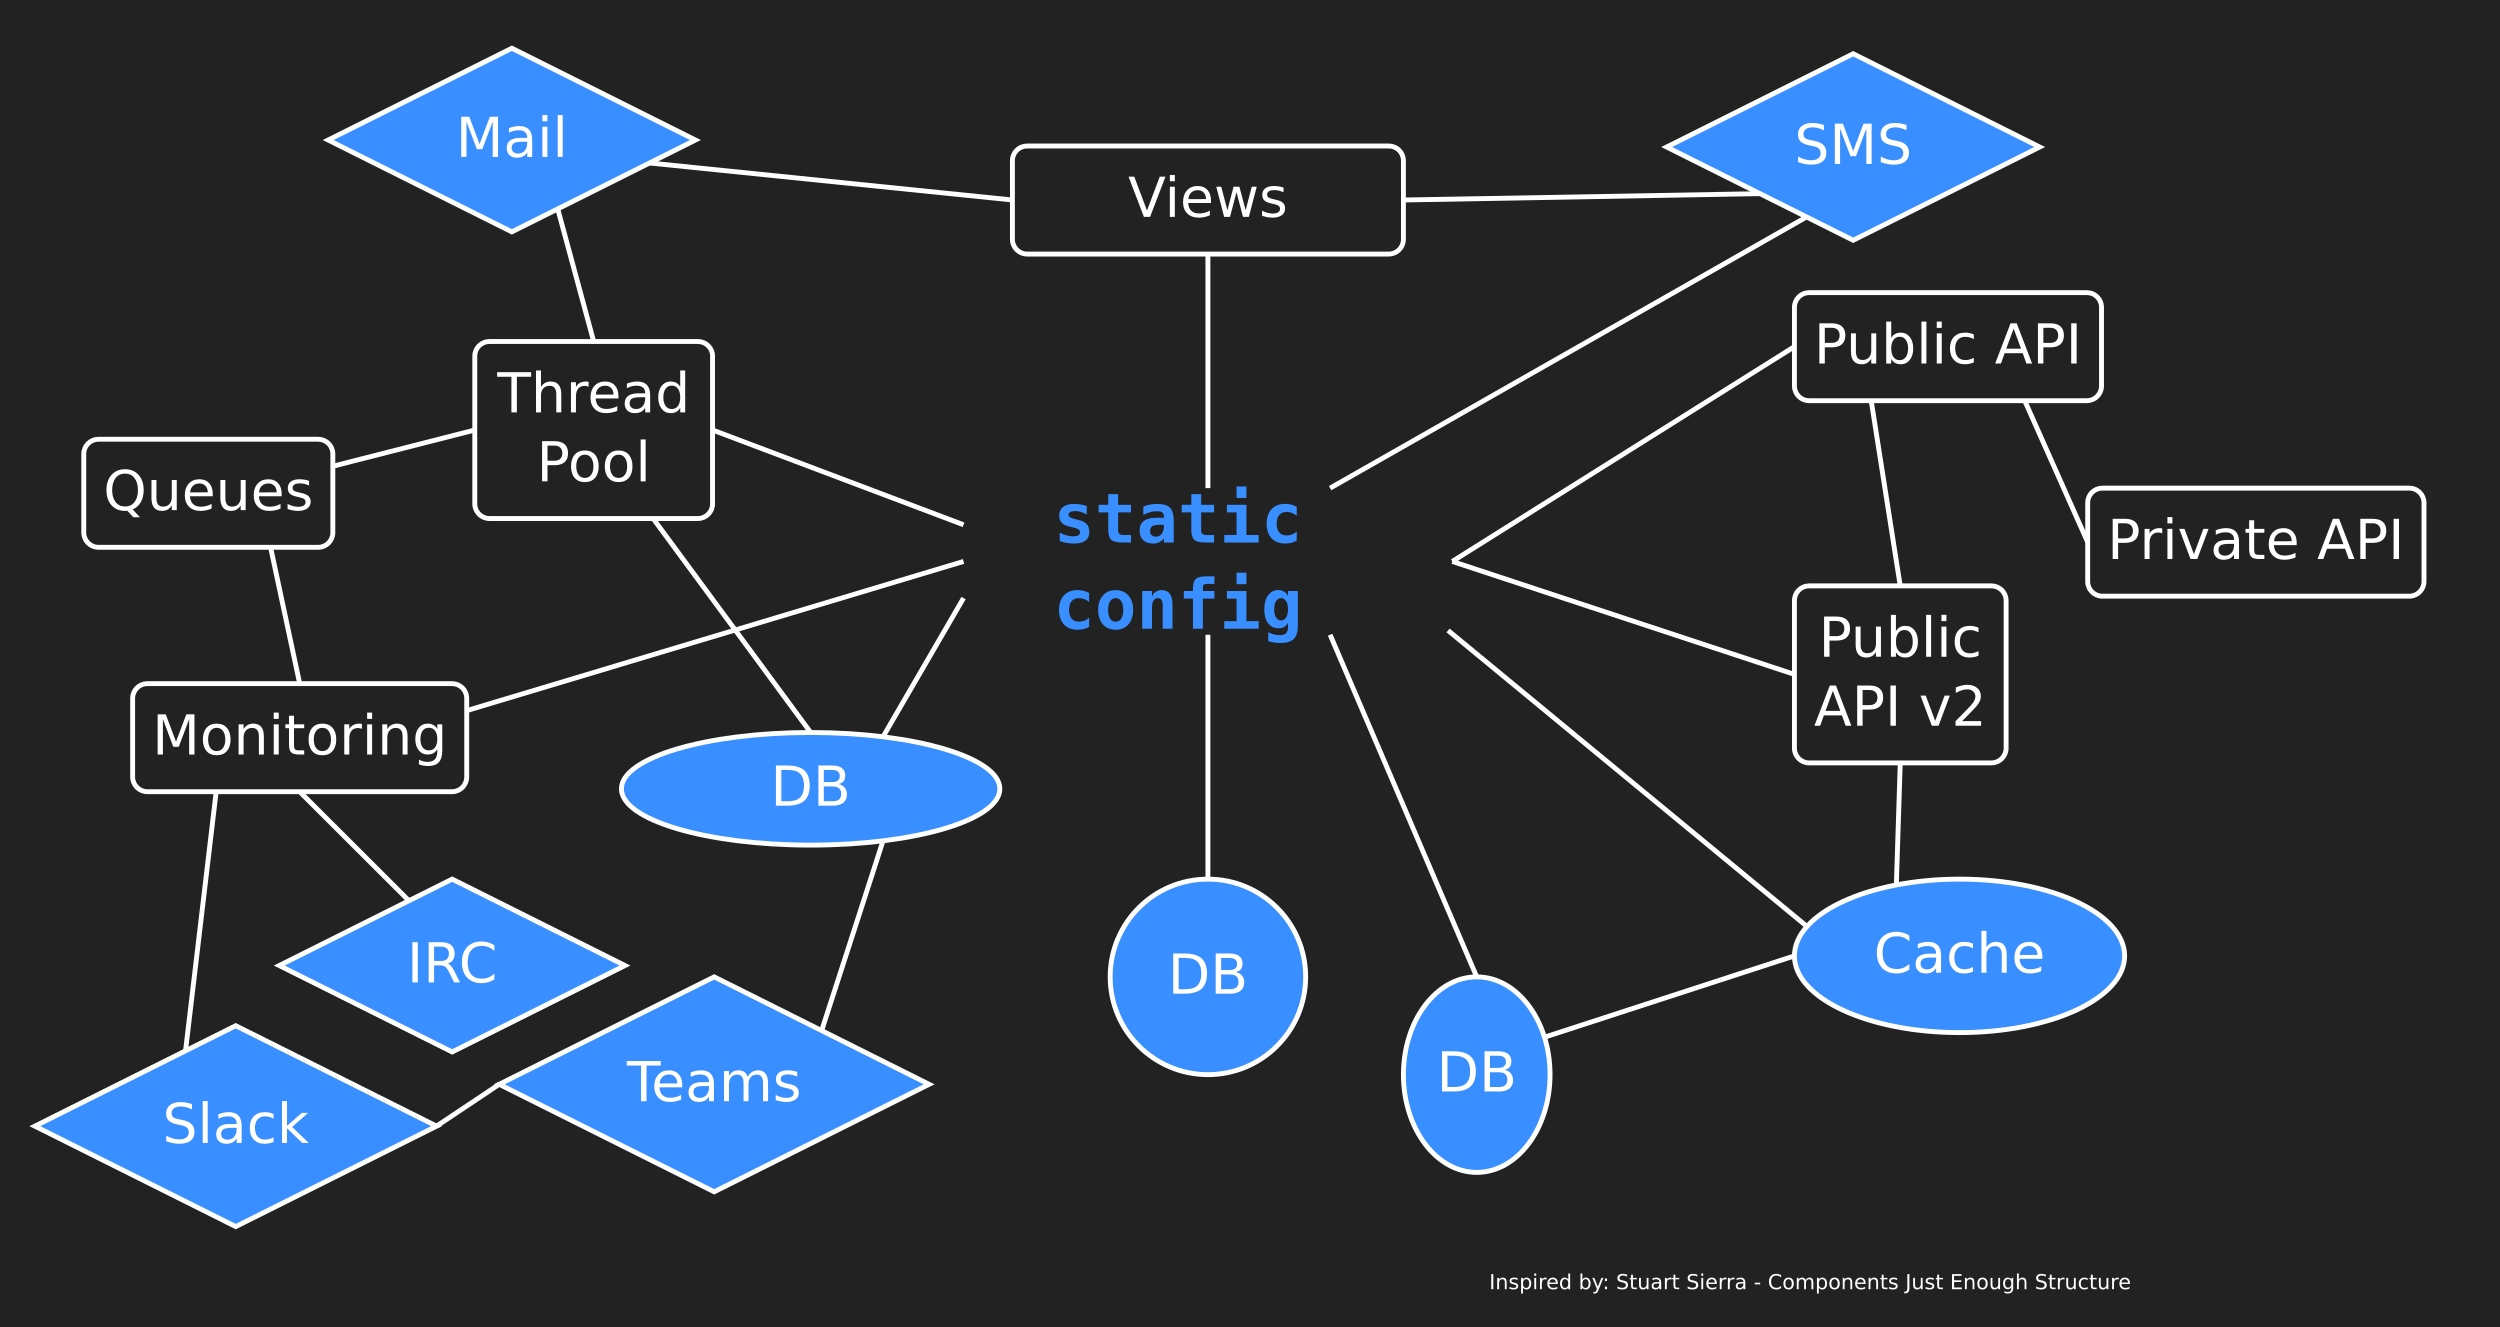 <?xml version="1.0" encoding="UTF-8"?>
<svg xmlns="http://www.w3.org/2000/svg" xmlns:xlink="http://www.w3.org/1999/xlink" width="1023pt" height="543pt" viewBox="0 0 1023 543" version="1.1">
<defs>
<g>
<symbol overflow="visible" id="glyph0-0">
<path style="stroke:none;" d="M 1.125 3.984 L 1.125 -15.922 L 12.406 -15.922 L 12.406 3.984 Z M 2.391 2.734 L 11.156 2.734 L 11.156 -14.656 L 2.391 -14.656 Z M 2.391 2.734 "/>
</symbol>
<symbol overflow="visible" id="glyph0-1">
<path style="stroke:none;" d="M 4.438 -14.625 L 4.438 -1.828 L 7.141 -1.828 C 9.41 -1.828 11.07 -2.344 12.125 -3.375 C 13.176 -4.406 13.703 -6.031 13.703 -8.25 C 13.703 -10.445 13.176 -12.055 12.125 -13.078 C 11.07 -14.109 9.41 -14.625 7.141 -14.625 Z M 2.219 -16.453 L 6.797 -16.453 C 9.984 -16.453 12.32 -15.789 13.812 -14.469 C 15.301 -13.145 16.047 -11.07 16.047 -8.25 C 16.047 -5.406 15.297 -3.316 13.797 -1.984 C 12.297 -0.66 9.961 0 6.797 0 L 2.219 0 Z M 2.219 -16.453 "/>
</symbol>
<symbol overflow="visible" id="glyph0-2">
<path style="stroke:none;" d="M 4.438 -7.859 L 4.438 -1.828 L 8.016 -1.828 C 9.211 -1.828 10.098 -2.07 10.672 -2.562 C 11.254 -3.062 11.547 -3.82 11.547 -4.844 C 11.547 -5.875 11.254 -6.633 10.672 -7.125 C 10.098 -7.613 9.211 -7.859 8.016 -7.859 Z M 4.438 -14.625 L 4.438 -9.672 L 7.734 -9.672 C 8.828 -9.672 9.641 -9.875 10.172 -10.281 C 10.703 -10.688 10.969 -11.312 10.969 -12.156 C 10.969 -12.977 10.703 -13.594 10.172 -14 C 9.641 -14.414 8.828 -14.625 7.734 -14.625 Z M 2.219 -16.453 L 7.906 -16.453 C 9.602 -16.453 10.91 -16.098 11.828 -15.391 C 12.742 -14.691 13.203 -13.691 13.203 -12.391 C 13.203 -11.379 12.969 -10.578 12.5 -9.984 C 12.031 -9.391 11.336 -9.02 10.422 -8.875 C 11.523 -8.633 12.379 -8.141 12.984 -7.391 C 13.586 -6.648 13.891 -5.723 13.891 -4.609 C 13.891 -3.141 13.391 -2.004 12.391 -1.203 C 11.391 -0.398 9.969 0 8.125 0 L 2.219 0 Z M 2.219 -16.453 "/>
</symbol>
<symbol overflow="visible" id="glyph0-3">
<path style="stroke:none;" d="M 6.453 0 L 0.172 -16.453 L 2.5 -16.453 L 7.719 -2.609 L 12.938 -16.453 L 15.266 -16.453 L 8.984 0 Z M 6.453 0 "/>
</symbol>
<symbol overflow="visible" id="glyph0-4">
<path style="stroke:none;" d="M 2.125 -12.344 L 4.156 -12.344 L 4.156 0 L 2.125 0 Z M 2.125 -17.156 L 4.156 -17.156 L 4.156 -14.578 L 2.125 -14.578 Z M 2.125 -17.156 "/>
</symbol>
<symbol overflow="visible" id="glyph0-5">
<path style="stroke:none;" d="M 12.688 -6.688 L 12.688 -5.688 L 3.359 -5.688 C 3.453 -4.289 3.875 -3.227 4.625 -2.5 C 5.375 -1.77 6.422 -1.406 7.766 -1.406 C 8.547 -1.406 9.301 -1.5 10.031 -1.688 C 10.77 -1.875 11.5 -2.16 12.219 -2.547 L 12.219 -0.625 C 11.488 -0.32 10.738 -0.094 9.969 0.062 C 9.207 0.227 8.438 0.312 7.656 0.312 C 5.688 0.312 4.125 -0.258 2.969 -1.406 C 1.82 -2.551 1.25 -4.098 1.25 -6.047 C 1.25 -8.066 1.789 -9.672 2.875 -10.859 C 3.969 -12.047 5.441 -12.641 7.297 -12.641 C 8.961 -12.641 10.273 -12.102 11.234 -11.031 C 12.203 -9.969 12.688 -8.52 12.688 -6.688 Z M 10.656 -7.281 C 10.645 -8.383 10.332 -9.266 9.719 -9.922 C 9.113 -10.586 8.312 -10.922 7.312 -10.922 C 6.188 -10.922 5.281 -10.598 4.594 -9.953 C 3.914 -9.316 3.523 -8.422 3.422 -7.266 Z M 10.656 -7.281 "/>
</symbol>
<symbol overflow="visible" id="glyph0-6">
<path style="stroke:none;" d="M 0.953 -12.344 L 2.984 -12.344 L 5.516 -2.719 L 8.031 -12.344 L 10.422 -12.344 L 12.969 -2.719 L 15.484 -12.344 L 17.516 -12.344 L 14.281 0 L 11.891 0 L 9.234 -10.125 L 6.578 0 L 4.172 0 Z M 0.953 -12.344 "/>
</symbol>
<symbol overflow="visible" id="glyph0-7">
<path style="stroke:none;" d="M 10 -11.984 L 10 -10.062 C 9.426 -10.352 8.828 -10.57 8.203 -10.719 C 7.586 -10.875 6.953 -10.953 6.297 -10.953 C 5.285 -10.953 4.531 -10.797 4.031 -10.484 C 3.531 -10.172 3.281 -9.707 3.281 -9.094 C 3.281 -8.625 3.457 -8.254 3.812 -7.984 C 4.176 -7.711 4.898 -7.457 5.984 -7.219 L 6.688 -7.062 C 8.125 -6.758 9.145 -6.328 9.75 -5.766 C 10.352 -5.203 10.656 -4.414 10.656 -3.406 C 10.656 -2.258 10.203 -1.352 9.297 -0.688 C 8.391 -0.02 7.145 0.312 5.562 0.312 C 4.895 0.312 4.203 0.25 3.484 0.125 C 2.773 0 2.02 -0.191 1.219 -0.453 L 1.219 -2.547 C 1.969 -2.16 2.707 -1.867 3.438 -1.672 C 4.164 -1.473 4.883 -1.375 5.594 -1.375 C 6.551 -1.375 7.285 -1.535 7.797 -1.859 C 8.316 -2.191 8.578 -2.656 8.578 -3.25 C 8.578 -3.801 8.391 -4.223 8.016 -4.516 C 7.648 -4.816 6.836 -5.102 5.578 -5.375 L 4.875 -5.531 C 3.613 -5.801 2.703 -6.207 2.141 -6.75 C 1.586 -7.301 1.312 -8.051 1.312 -9 C 1.312 -10.164 1.723 -11.062 2.547 -11.688 C 3.367 -12.32 4.535 -12.641 6.047 -12.641 C 6.797 -12.641 7.5 -12.582 8.156 -12.469 C 8.82 -12.363 9.438 -12.203 10 -11.984 Z M 10 -11.984 "/>
</symbol>
<symbol overflow="visible" id="glyph0-8">
<path style="stroke:none;" d="M 2.219 -16.453 L 5.531 -16.453 L 9.734 -5.266 L 13.953 -16.453 L 17.281 -16.453 L 17.281 0 L 15.109 0 L 15.109 -14.453 L 10.859 -3.156 L 8.625 -3.156 L 4.375 -14.453 L 4.375 0 L 2.219 0 Z M 2.219 -16.453 "/>
</symbol>
<symbol overflow="visible" id="glyph0-9">
<path style="stroke:none;" d="M 6.906 -10.922 C 5.82 -10.922 4.961 -10.492 4.328 -9.641 C 3.703 -8.797 3.391 -7.633 3.391 -6.156 C 3.391 -4.688 3.703 -3.523 4.328 -2.672 C 4.953 -1.828 5.812 -1.406 6.906 -1.406 C 7.988 -1.406 8.844 -1.828 9.469 -2.672 C 10.102 -3.523 10.422 -4.688 10.422 -6.156 C 10.422 -7.625 10.102 -8.785 9.469 -9.641 C 8.844 -10.492 7.988 -10.922 6.906 -10.922 Z M 6.906 -12.641 C 8.676 -12.641 10.062 -12.066 11.062 -10.922 C 12.07 -9.773 12.578 -8.188 12.578 -6.156 C 12.578 -4.133 12.07 -2.551 11.062 -1.406 C 10.062 -0.258 8.676 0.312 6.906 0.312 C 5.133 0.312 3.75 -0.258 2.75 -1.406 C 1.75 -2.551 1.25 -4.133 1.25 -6.156 C 1.25 -8.188 1.75 -9.773 2.75 -10.922 C 3.75 -12.066 5.133 -12.641 6.906 -12.641 Z M 6.906 -12.641 "/>
</symbol>
<symbol overflow="visible" id="glyph0-10">
<path style="stroke:none;" d="M 12.391 -7.453 L 12.391 0 L 10.359 0 L 10.359 -7.391 C 10.359 -8.555 10.129 -9.426 9.672 -10 C 9.223 -10.582 8.539 -10.875 7.625 -10.875 C 6.531 -10.875 5.664 -10.523 5.031 -9.828 C 4.406 -9.129 4.094 -8.18 4.094 -6.984 L 4.094 0 L 2.047 0 L 2.047 -12.344 L 4.094 -12.344 L 4.094 -10.422 C 4.57 -11.172 5.141 -11.727 5.797 -12.094 C 6.461 -12.457 7.223 -12.641 8.078 -12.641 C 9.492 -12.641 10.566 -12.203 11.297 -11.328 C 12.023 -10.453 12.391 -9.16 12.391 -7.453 Z M 12.391 -7.453 "/>
</symbol>
<symbol overflow="visible" id="glyph0-11">
<path style="stroke:none;" d="M 4.141 -15.859 L 4.141 -12.344 L 8.312 -12.344 L 8.312 -10.766 L 4.141 -10.766 L 4.141 -4.062 C 4.141 -3.062 4.273 -2.414 4.547 -2.125 C 4.828 -1.844 5.391 -1.703 6.234 -1.703 L 8.312 -1.703 L 8.312 0 L 6.234 0 C 4.66 0 3.578 -0.289 2.984 -0.875 C 2.391 -1.457 2.094 -2.52 2.094 -4.062 L 2.094 -10.766 L 0.609 -10.766 L 0.609 -12.344 L 2.094 -12.344 L 2.094 -15.859 Z M 4.141 -15.859 "/>
</symbol>
<symbol overflow="visible" id="glyph0-12">
<path style="stroke:none;" d="M 9.281 -10.453 C 9.051 -10.586 8.801 -10.688 8.531 -10.75 C 8.27 -10.812 7.977 -10.844 7.656 -10.844 C 6.508 -10.844 5.629 -10.469 5.016 -9.719 C 4.398 -8.969 4.094 -7.895 4.094 -6.5 L 4.094 0 L 2.047 0 L 2.047 -12.344 L 4.094 -12.344 L 4.094 -10.422 C 4.52 -11.172 5.07 -11.727 5.75 -12.094 C 6.438 -12.457 7.27 -12.641 8.25 -12.641 C 8.383 -12.641 8.535 -12.629 8.703 -12.609 C 8.879 -12.598 9.066 -12.57 9.266 -12.531 Z M 9.281 -10.453 "/>
</symbol>
<symbol overflow="visible" id="glyph0-13">
<path style="stroke:none;" d="M 10.25 -6.312 C 10.25 -7.781 9.945 -8.922 9.344 -9.734 C 8.738 -10.547 7.891 -10.953 6.797 -10.953 C 5.703 -10.953 4.852 -10.547 4.25 -9.734 C 3.645 -8.922 3.344 -7.781 3.344 -6.312 C 3.344 -4.852 3.645 -3.719 4.25 -2.906 C 4.852 -2.102 5.703 -1.703 6.797 -1.703 C 7.891 -1.703 8.738 -2.102 9.344 -2.906 C 9.945 -3.719 10.25 -4.852 10.25 -6.312 Z M 12.281 -1.531 C 12.281 0.57 11.812 2.133 10.875 3.156 C 9.945 4.188 8.52 4.703 6.594 4.703 C 5.875 4.703 5.195 4.645 4.562 4.531 C 3.938 4.426 3.328 4.266 2.734 4.047 L 2.734 2.078 C 3.328 2.398 3.914 2.633 4.5 2.781 C 5.082 2.938 5.672 3.016 6.266 3.016 C 7.598 3.016 8.594 2.664 9.25 1.969 C 9.914 1.281 10.25 0.234 10.25 -1.172 L 10.25 -2.172 C 9.832 -1.441 9.297 -0.895 8.641 -0.531 C 7.984 -0.176 7.203 0 6.297 0 C 4.785 0 3.566 -0.578 2.641 -1.734 C 1.711 -2.891 1.25 -4.414 1.25 -6.312 C 1.25 -8.227 1.711 -9.758 2.641 -10.906 C 3.566 -12.062 4.785 -12.641 6.297 -12.641 C 7.203 -12.641 7.984 -12.457 8.641 -12.094 C 9.297 -11.738 9.832 -11.195 10.25 -10.469 L 10.25 -12.344 L 12.281 -12.344 Z M 12.281 -1.531 "/>
</symbol>
<symbol overflow="visible" id="glyph0-14">
<path style="stroke:none;" d="M 8.891 -14.953 C 7.273 -14.953 5.988 -14.348 5.031 -13.141 C 4.082 -11.93 3.609 -10.289 3.609 -8.219 C 3.609 -6.145 4.082 -4.504 5.031 -3.297 C 5.988 -2.086 7.273 -1.484 8.891 -1.484 C 10.516 -1.484 11.797 -2.086 12.734 -3.297 C 13.68 -4.504 14.156 -6.145 14.156 -8.219 C 14.156 -10.289 13.68 -11.93 12.734 -13.141 C 11.797 -14.348 10.516 -14.953 8.891 -14.953 Z M 12.016 -0.297 L 14.953 2.906 L 12.266 2.906 L 9.828 0.281 C 9.578 0.289 9.391 0.297 9.266 0.297 C 9.141 0.305 9.016 0.312 8.891 0.312 C 6.578 0.312 4.727 -0.457 3.344 -2 C 1.957 -3.551 1.266 -5.625 1.266 -8.219 C 1.266 -10.812 1.957 -12.879 3.344 -14.422 C 4.727 -15.973 6.578 -16.75 8.891 -16.75 C 11.203 -16.75 13.047 -15.973 14.422 -14.422 C 15.805 -12.879 16.5 -10.812 16.5 -8.219 C 16.5 -6.301 16.113 -4.66 15.344 -3.297 C 14.582 -1.941 13.473 -0.941 12.016 -0.297 Z M 12.016 -0.297 "/>
</symbol>
<symbol overflow="visible" id="glyph0-15">
<path style="stroke:none;" d="M 1.922 -4.875 L 1.922 -12.344 L 3.953 -12.344 L 3.953 -4.953 C 3.953 -3.785 4.176 -2.906 4.625 -2.312 C 5.082 -1.727 5.77 -1.438 6.688 -1.438 C 7.781 -1.438 8.645 -1.785 9.281 -2.484 C 9.914 -3.18 10.234 -4.133 10.234 -5.344 L 10.234 -12.344 L 12.266 -12.344 L 12.266 0 L 10.234 0 L 10.234 -1.891 C 9.734 -1.141 9.16 -0.582 8.516 -0.219 C 7.867 0.133 7.113 0.312 6.25 0.312 C 4.832 0.312 3.754 -0.125 3.016 -1 C 2.285 -1.883 1.922 -3.176 1.922 -4.875 Z M 7.016 -12.641 Z M 7.016 -12.641 "/>
</symbol>
<symbol overflow="visible" id="glyph0-16">
<path style="stroke:none;" d="M 12.078 -15.922 L 12.078 -13.75 C 11.234 -14.156 10.438 -14.457 9.688 -14.656 C 8.938 -14.852 8.211 -14.953 7.516 -14.953 C 6.305 -14.953 5.367 -14.711 4.703 -14.234 C 4.047 -13.766 3.719 -13.098 3.719 -12.234 C 3.719 -11.504 3.938 -10.953 4.375 -10.578 C 4.812 -10.211 5.645 -9.914 6.875 -9.688 L 8.219 -9.422 C 9.875 -9.098 11.098 -8.535 11.891 -7.734 C 12.68 -6.941 13.078 -5.879 13.078 -4.547 C 13.078 -2.953 12.539 -1.742 11.469 -0.922 C 10.395 -0.098 8.828 0.312 6.766 0.312 C 5.984 0.312 5.156 0.223 4.281 0.047 C 3.406 -0.117 2.492 -0.379 1.547 -0.734 L 1.547 -3.016 C 2.453 -2.516 3.336 -2.133 4.203 -1.875 C 5.078 -1.613 5.93 -1.484 6.766 -1.484 C 8.035 -1.484 9.016 -1.734 9.703 -2.234 C 10.398 -2.734 10.75 -3.445 10.75 -4.375 C 10.75 -5.188 10.5 -5.816 10 -6.266 C 9.508 -6.723 8.695 -7.066 7.562 -7.297 L 6.203 -7.562 C 4.547 -7.895 3.344 -8.41 2.594 -9.109 C 1.852 -9.816 1.484 -10.801 1.484 -12.062 C 1.484 -13.52 1.992 -14.664 3.016 -15.5 C 4.047 -16.332 5.461 -16.75 7.266 -16.75 C 8.035 -16.75 8.82 -16.68 9.625 -16.547 C 10.426 -16.41 11.242 -16.203 12.078 -15.922 Z M 12.078 -15.922 "/>
</symbol>
<symbol overflow="visible" id="glyph0-17">
<path style="stroke:none;" d="M 2.125 -17.156 L 4.156 -17.156 L 4.156 0 L 2.125 0 Z M 2.125 -17.156 "/>
</symbol>
<symbol overflow="visible" id="glyph0-18">
<path style="stroke:none;" d="M 7.734 -6.203 C 6.098 -6.203 4.961 -6.016 4.328 -5.641 C 3.703 -5.266 3.391 -4.625 3.391 -3.719 C 3.391 -3 3.625 -2.426 4.094 -2 C 4.57 -1.582 5.219 -1.375 6.031 -1.375 C 7.156 -1.375 8.055 -1.77 8.734 -2.562 C 9.41 -3.363 9.75 -4.426 9.75 -5.75 L 9.75 -6.203 Z M 11.781 -7.047 L 11.781 0 L 9.75 0 L 9.75 -1.875 C 9.289 -1.125 8.711 -0.57 8.016 -0.219 C 7.328 0.133 6.484 0.312 5.484 0.312 C 4.223 0.312 3.219 -0.039 2.469 -0.75 C 1.727 -1.457 1.359 -2.406 1.359 -3.594 C 1.359 -4.977 1.82 -6.023 2.75 -6.734 C 3.676 -7.441 5.062 -7.797 6.906 -7.797 L 9.75 -7.797 L 9.75 -8 C 9.75 -8.926 9.441 -9.645 8.828 -10.156 C 8.223 -10.664 7.363 -10.922 6.25 -10.922 C 5.539 -10.922 4.852 -10.836 4.188 -10.672 C 3.52 -10.504 2.879 -10.25 2.266 -9.906 L 2.266 -11.781 C 3.004 -12.07 3.723 -12.285 4.422 -12.422 C 5.117 -12.566 5.797 -12.641 6.453 -12.641 C 8.242 -12.641 9.578 -12.176 10.453 -11.25 C 11.336 -10.32 11.781 -8.922 11.781 -7.047 Z M 11.781 -7.047 "/>
</symbol>
<symbol overflow="visible" id="glyph0-19">
<path style="stroke:none;" d="M 11.016 -11.875 L 11.016 -9.984 C 10.441 -10.297 9.863 -10.531 9.281 -10.688 C 8.707 -10.844 8.129 -10.922 7.547 -10.922 C 6.223 -10.922 5.195 -10.504 4.469 -9.672 C 3.75 -8.836 3.391 -7.664 3.391 -6.156 C 3.391 -4.656 3.75 -3.488 4.469 -2.656 C 5.195 -1.82 6.223 -1.406 7.547 -1.406 C 8.129 -1.406 8.707 -1.484 9.281 -1.641 C 9.863 -1.797 10.441 -2.031 11.016 -2.344 L 11.016 -0.469 C 10.453 -0.207 9.863 -0.016 9.25 0.109 C 8.645 0.242 8 0.312 7.312 0.312 C 5.457 0.312 3.984 -0.27 2.891 -1.438 C 1.797 -2.602 1.25 -4.176 1.25 -6.156 C 1.25 -8.176 1.801 -9.758 2.906 -10.906 C 4.008 -12.062 5.523 -12.641 7.453 -12.641 C 8.078 -12.641 8.688 -12.578 9.281 -12.453 C 9.875 -12.328 10.453 -12.133 11.016 -11.875 Z M 11.016 -11.875 "/>
</symbol>
<symbol overflow="visible" id="glyph0-20">
<path style="stroke:none;" d="M 2.047 -17.156 L 4.094 -17.156 L 4.094 -7.016 L 10.141 -12.344 L 12.734 -12.344 L 6.188 -6.578 L 13.016 0 L 10.359 0 L 4.094 -6.031 L 4.094 0 L 2.047 0 Z M 2.047 -17.156 "/>
</symbol>
<symbol overflow="visible" id="glyph0-21">
<path style="stroke:none;" d="M 2.219 -16.453 L 4.438 -16.453 L 4.438 0 L 2.219 0 Z M 2.219 -16.453 "/>
</symbol>
<symbol overflow="visible" id="glyph0-22">
<path style="stroke:none;" d="M 10.016 -7.719 C 10.492 -7.551 10.957 -7.203 11.406 -6.672 C 11.863 -6.148 12.32 -5.426 12.781 -4.5 L 15.031 0 L 12.641 0 L 10.547 -4.219 C 9.992 -5.32 9.461 -6.051 8.953 -6.406 C 8.441 -6.77 7.75 -6.953 6.875 -6.953 L 4.438 -6.953 L 4.438 0 L 2.219 0 L 2.219 -16.453 L 7.25 -16.453 C 9.125 -16.453 10.523 -16.055 11.453 -15.266 C 12.379 -14.484 12.844 -13.301 12.844 -11.719 C 12.844 -10.688 12.602 -9.828 12.125 -9.141 C 11.645 -8.453 10.941 -7.977 10.016 -7.719 Z M 4.438 -14.625 L 4.438 -8.781 L 7.25 -8.781 C 8.32 -8.781 9.129 -9.031 9.672 -9.531 C 10.223 -10.031 10.5 -10.758 10.5 -11.719 C 10.5 -12.676 10.223 -13.398 9.672 -13.891 C 9.129 -14.379 8.32 -14.625 7.25 -14.625 Z M 4.438 -14.625 "/>
</symbol>
<symbol overflow="visible" id="glyph0-23">
<path style="stroke:none;" d="M 14.547 -15.188 L 14.547 -12.844 C 13.797 -13.539 12.992 -14.062 12.141 -14.406 C 11.297 -14.75 10.395 -14.922 9.438 -14.922 C 7.551 -14.922 6.109 -14.344 5.109 -13.188 C 4.109 -12.039 3.609 -10.383 3.609 -8.219 C 3.609 -6.051 4.109 -4.391 5.109 -3.234 C 6.109 -2.086 7.551 -1.516 9.438 -1.516 C 10.395 -1.516 11.297 -1.688 12.141 -2.031 C 12.992 -2.375 13.797 -2.895 14.547 -3.594 L 14.547 -1.266 C 13.766 -0.734 12.938 -0.336 12.062 -0.078 C 11.195 0.18 10.273 0.312 9.297 0.312 C 6.805 0.312 4.844 -0.445 3.406 -1.969 C 1.977 -3.488 1.266 -5.57 1.266 -8.219 C 1.266 -10.863 1.977 -12.945 3.406 -14.469 C 4.844 -15.988 6.805 -16.75 9.297 -16.75 C 10.285 -16.75 11.211 -16.617 12.078 -16.359 C 12.953 -16.098 13.773 -15.707 14.547 -15.188 Z M 14.547 -15.188 "/>
</symbol>
<symbol overflow="visible" id="glyph0-24">
<path style="stroke:none;" d="M -0.062 -16.453 L 13.859 -16.453 L 13.859 -14.578 L 8.016 -14.578 L 8.016 0 L 5.781 0 L 5.781 -14.578 L -0.062 -14.578 Z M -0.062 -16.453 "/>
</symbol>
<symbol overflow="visible" id="glyph0-25">
<path style="stroke:none;" d="M 11.734 -9.984 C 12.242 -10.891 12.852 -11.555 13.562 -11.984 C 14.27 -12.422 15.098 -12.641 16.047 -12.641 C 17.336 -12.641 18.332 -12.188 19.031 -11.281 C 19.727 -10.383 20.078 -9.109 20.078 -7.453 L 20.078 0 L 18.031 0 L 18.031 -7.391 C 18.031 -8.566 17.82 -9.441 17.406 -10.016 C 16.988 -10.586 16.348 -10.875 15.484 -10.875 C 14.43 -10.875 13.598 -10.523 12.984 -9.828 C 12.379 -9.129 12.078 -8.18 12.078 -6.984 L 12.078 0 L 10.047 0 L 10.047 -7.391 C 10.047 -8.578 9.832 -9.453 9.406 -10.016 C 8.988 -10.586 8.344 -10.875 7.469 -10.875 C 6.438 -10.875 5.613 -10.523 5 -9.828 C 4.395 -9.129 4.094 -8.18 4.094 -6.984 L 4.094 0 L 2.047 0 L 2.047 -12.344 L 4.094 -12.344 L 4.094 -10.422 C 4.551 -11.18 5.102 -11.738 5.75 -12.094 C 6.395 -12.457 7.164 -12.641 8.062 -12.641 C 8.957 -12.641 9.719 -12.41 10.344 -11.953 C 10.977 -11.504 11.441 -10.848 11.734 -9.984 Z M 11.734 -9.984 "/>
</symbol>
<symbol overflow="visible" id="glyph0-26">
<path style="stroke:none;" d="M 4.438 -14.625 L 4.438 -8.438 L 7.25 -8.438 C 8.281 -8.438 9.078 -8.703 9.641 -9.234 C 10.211 -9.773 10.5 -10.547 10.5 -11.547 C 10.5 -12.523 10.211 -13.281 9.641 -13.812 C 9.078 -14.352 8.281 -14.625 7.25 -14.625 Z M 2.219 -16.453 L 7.25 -16.453 C 9.094 -16.453 10.484 -16.035 11.422 -15.203 C 12.367 -14.367 12.844 -13.148 12.844 -11.547 C 12.844 -9.922 12.367 -8.691 11.422 -7.859 C 10.484 -7.023 9.094 -6.609 7.25 -6.609 L 4.438 -6.609 L 4.438 0 L 2.219 0 Z M 2.219 -16.453 "/>
</symbol>
<symbol overflow="visible" id="glyph0-27">
<path style="stroke:none;" d="M 10.984 -6.156 C 10.984 -7.656 10.676 -8.828 10.062 -9.672 C 9.457 -10.523 8.617 -10.953 7.547 -10.953 C 6.473 -10.953 5.629 -10.523 5.016 -9.672 C 4.398 -8.828 4.094 -7.656 4.094 -6.156 C 4.094 -4.664 4.398 -3.492 5.016 -2.641 C 5.629 -1.797 6.473 -1.375 7.547 -1.375 C 8.617 -1.375 9.457 -1.797 10.062 -2.641 C 10.676 -3.492 10.984 -4.664 10.984 -6.156 Z M 4.094 -10.469 C 4.52 -11.207 5.055 -11.754 5.703 -12.109 C 6.359 -12.461 7.133 -12.641 8.031 -12.641 C 9.531 -12.641 10.75 -12.047 11.688 -10.859 C 12.625 -9.672 13.094 -8.102 13.094 -6.156 C 13.094 -4.219 12.625 -2.656 11.688 -1.469 C 10.75 -0.281 9.531 0.312 8.031 0.312 C 7.133 0.312 6.359 0.133 5.703 -0.219 C 5.055 -0.57 4.52 -1.117 4.094 -1.859 L 4.094 0 L 2.047 0 L 2.047 -17.156 L 4.094 -17.156 Z M 4.094 -10.469 "/>
</symbol>
<symbol overflow="visible" id="glyph0-28">
<path style="stroke:none;" d=""/>
</symbol>
<symbol overflow="visible" id="glyph0-29">
<path style="stroke:none;" d="M 7.719 -14.266 L 4.703 -6.078 L 10.75 -6.078 Z M 6.453 -16.453 L 8.984 -16.453 L 15.266 0 L 12.938 0 L 11.438 -4.219 L 4.031 -4.219 L 2.531 0 L 0.172 0 Z M 6.453 -16.453 "/>
</symbol>
<symbol overflow="visible" id="glyph0-30">
<path style="stroke:none;" d="M 0.672 -12.344 L 2.828 -12.344 L 6.688 -1.984 L 10.547 -12.344 L 12.688 -12.344 L 8.062 0 L 5.297 0 Z M 0.672 -12.344 "/>
</symbol>
<symbol overflow="visible" id="glyph0-31">
<path style="stroke:none;" d="M 4.328 -1.875 L 12.109 -1.875 L 12.109 0 L 1.656 0 L 1.656 -1.875 C 2.5 -2.75 3.648 -3.922 5.109 -5.391 C 6.566 -6.867 7.484 -7.82 7.859 -8.25 C 8.578 -9.051 9.078 -9.727 9.359 -10.281 C 9.641 -10.832 9.781 -11.379 9.781 -11.922 C 9.781 -12.797 9.473 -13.508 8.859 -14.062 C 8.242 -14.613 7.441 -14.891 6.453 -14.891 C 5.754 -14.891 5.02 -14.766 4.25 -14.516 C 3.477 -14.273 2.648 -13.91 1.766 -13.422 L 1.766 -15.672 C 2.66 -16.023 3.5 -16.289 4.281 -16.469 C 5.062 -16.656 5.773 -16.75 6.422 -16.75 C 8.117 -16.75 9.473 -16.32 10.484 -15.469 C 11.504 -14.625 12.016 -13.488 12.016 -12.062 C 12.016 -11.383 11.883 -10.742 11.625 -10.141 C 11.375 -9.535 10.914 -8.82 10.25 -8 C 10.07 -7.781 9.488 -7.16 8.5 -6.141 C 7.508 -5.129 6.117 -3.707 4.328 -1.875 Z M 4.328 -1.875 "/>
</symbol>
<symbol overflow="visible" id="glyph0-32">
<path style="stroke:none;" d="M 12.391 -7.453 L 12.391 0 L 10.359 0 L 10.359 -7.391 C 10.359 -8.555 10.129 -9.426 9.672 -10 C 9.223 -10.582 8.539 -10.875 7.625 -10.875 C 6.531 -10.875 5.664 -10.523 5.031 -9.828 C 4.406 -9.129 4.094 -8.18 4.094 -6.984 L 4.094 0 L 2.047 0 L 2.047 -17.156 L 4.094 -17.156 L 4.094 -10.422 C 4.57 -11.172 5.141 -11.727 5.797 -12.094 C 6.461 -12.457 7.223 -12.641 8.078 -12.641 C 9.492 -12.641 10.566 -12.203 11.297 -11.328 C 12.023 -10.453 12.391 -9.16 12.391 -7.453 Z M 12.391 -7.453 "/>
</symbol>
<symbol overflow="visible" id="glyph0-33">
<path style="stroke:none;" d="M 10.25 -10.469 L 10.25 -17.156 L 12.281 -17.156 L 12.281 0 L 10.25 0 L 10.25 -1.859 C 9.82 -1.117 9.281 -0.57 8.625 -0.219 C 7.977 0.133 7.203 0.312 6.297 0.312 C 4.805 0.312 3.594 -0.281 2.656 -1.469 C 1.719 -2.656 1.25 -4.219 1.25 -6.156 C 1.25 -8.102 1.719 -9.672 2.656 -10.859 C 3.594 -12.047 4.805 -12.641 6.297 -12.641 C 7.203 -12.641 7.977 -12.461 8.625 -12.109 C 9.281 -11.754 9.82 -11.207 10.25 -10.469 Z M 3.344 -6.156 C 3.344 -4.664 3.648 -3.492 4.266 -2.641 C 4.879 -1.797 5.723 -1.375 6.797 -1.375 C 7.867 -1.375 8.711 -1.797 9.328 -2.641 C 9.941 -3.492 10.25 -4.664 10.25 -6.156 C 10.25 -7.656 9.941 -8.828 9.328 -9.672 C 8.711 -10.523 7.867 -10.953 6.797 -10.953 C 5.723 -10.953 4.879 -10.523 4.266 -9.672 C 3.648 -8.828 3.344 -7.656 3.344 -6.156 Z M 3.344 -6.156 "/>
</symbol>
<symbol overflow="visible" id="glyph1-0">
<path style="stroke:none;" d="M 0.422 1.5 L 0.422 -5.969 L 4.656 -5.969 L 4.656 1.5 Z M 0.891 1.031 L 4.188 1.031 L 4.188 -5.5 L 0.891 -5.5 Z M 0.891 1.031 "/>
</symbol>
<symbol overflow="visible" id="glyph1-1">
<path style="stroke:none;" d="M 0.828 -6.172 L 1.672 -6.172 L 1.672 0 L 0.828 0 Z M 0.828 -6.172 "/>
</symbol>
<symbol overflow="visible" id="glyph1-2">
<path style="stroke:none;" d="M 4.641 -2.797 L 4.641 0 L 3.891 0 L 3.891 -2.766 C 3.891 -3.203 3.801 -3.531 3.625 -3.75 C 3.457 -3.969 3.203 -4.078 2.859 -4.078 C 2.453 -4.078 2.129 -3.945 1.891 -3.688 C 1.648 -3.426 1.531 -3.07 1.531 -2.625 L 1.531 0 L 0.766 0 L 0.766 -4.625 L 1.531 -4.625 L 1.531 -3.906 C 1.719 -4.188 1.93 -4.395 2.172 -4.531 C 2.422 -4.676 2.707 -4.75 3.031 -4.75 C 3.562 -4.75 3.961 -4.582 4.234 -4.25 C 4.504 -3.914 4.641 -3.43 4.641 -2.797 Z M 4.641 -2.797 "/>
</symbol>
<symbol overflow="visible" id="glyph1-3">
<path style="stroke:none;" d="M 3.75 -4.5 L 3.75 -3.781 C 3.531 -3.883 3.305 -3.961 3.078 -4.016 C 2.848 -4.078 2.609 -4.109 2.359 -4.109 C 1.984 -4.109 1.703 -4.051 1.516 -3.938 C 1.328 -3.82 1.234 -3.645 1.234 -3.406 C 1.234 -3.227 1.301 -3.086 1.438 -2.984 C 1.57 -2.891 1.844 -2.797 2.25 -2.703 L 2.5 -2.656 C 3.039 -2.539 3.426 -2.375 3.656 -2.156 C 3.883 -1.945 4 -1.656 4 -1.281 C 4 -0.844 3.828 -0.5 3.484 -0.25 C 3.148 0 2.68 0.125 2.078 0.125 C 1.836 0.125 1.582 0.098 1.312 0.047 C 1.039 -0.004 0.754 -0.078 0.453 -0.172 L 0.453 -0.953 C 0.734 -0.805 1.008 -0.695 1.281 -0.625 C 1.562 -0.551 1.832 -0.516 2.094 -0.516 C 2.457 -0.516 2.734 -0.578 2.922 -0.703 C 3.117 -0.828 3.219 -1 3.219 -1.219 C 3.219 -1.426 3.145 -1.582 3 -1.688 C 2.863 -1.801 2.562 -1.91 2.094 -2.016 L 1.828 -2.078 C 1.359 -2.172 1.016 -2.32 0.797 -2.531 C 0.586 -2.738 0.484 -3.02 0.484 -3.375 C 0.484 -3.812 0.641 -4.148 0.953 -4.391 C 1.266 -4.629 1.703 -4.75 2.266 -4.75 C 2.547 -4.75 2.812 -4.727 3.062 -4.688 C 3.312 -4.645 3.539 -4.582 3.75 -4.5 Z M 3.75 -4.5 "/>
</symbol>
<symbol overflow="visible" id="glyph1-4">
<path style="stroke:none;" d="M 1.531 -0.688 L 1.531 1.766 L 0.766 1.766 L 0.766 -4.625 L 1.531 -4.625 L 1.531 -3.922 C 1.695 -4.203 1.898 -4.41 2.141 -4.547 C 2.379 -4.68 2.672 -4.75 3.016 -4.75 C 3.578 -4.75 4.031 -4.523 4.375 -4.078 C 4.727 -3.629 4.906 -3.039 4.906 -2.312 C 4.906 -1.582 4.727 -0.992 4.375 -0.547 C 4.031 -0.098 3.578 0.125 3.016 0.125 C 2.672 0.125 2.379 0.055 2.141 -0.078 C 1.898 -0.211 1.695 -0.414 1.531 -0.688 Z M 4.125 -2.312 C 4.125 -2.875 4.008 -3.312 3.781 -3.625 C 3.551 -3.945 3.234 -4.109 2.828 -4.109 C 2.422 -4.109 2.102 -3.945 1.875 -3.625 C 1.645 -3.312 1.531 -2.875 1.531 -2.312 C 1.531 -1.75 1.645 -1.305 1.875 -0.984 C 2.102 -0.672 2.422 -0.516 2.828 -0.516 C 3.234 -0.516 3.551 -0.672 3.781 -0.984 C 4.008 -1.305 4.125 -1.75 4.125 -2.312 Z M 4.125 -2.312 "/>
</symbol>
<symbol overflow="visible" id="glyph1-5">
<path style="stroke:none;" d="M 0.797 -4.625 L 1.562 -4.625 L 1.562 0 L 0.797 0 Z M 0.797 -6.438 L 1.562 -6.438 L 1.562 -5.469 L 0.797 -5.469 Z M 0.797 -6.438 "/>
</symbol>
<symbol overflow="visible" id="glyph1-6">
<path style="stroke:none;" d="M 3.484 -3.922 C 3.398 -3.973 3.305 -4.008 3.203 -4.031 C 3.098 -4.051 2.988 -4.062 2.875 -4.062 C 2.438 -4.062 2.102 -3.922 1.875 -3.641 C 1.645 -3.359 1.531 -2.957 1.531 -2.438 L 1.531 0 L 0.766 0 L 0.766 -4.625 L 1.531 -4.625 L 1.531 -3.906 C 1.695 -4.188 1.906 -4.395 2.156 -4.531 C 2.414 -4.676 2.727 -4.75 3.094 -4.75 C 3.145 -4.75 3.203 -4.742 3.266 -4.734 C 3.328 -4.723 3.398 -4.711 3.484 -4.703 Z M 3.484 -3.922 "/>
</symbol>
<symbol overflow="visible" id="glyph1-7">
<path style="stroke:none;" d="M 4.766 -2.5 L 4.766 -2.141 L 1.266 -2.141 C 1.297 -1.609 1.453 -1.207 1.734 -0.938 C 2.016 -0.664 2.41 -0.531 2.922 -0.531 C 3.211 -0.531 3.492 -0.562 3.766 -0.625 C 4.035 -0.695 4.305 -0.805 4.578 -0.953 L 4.578 -0.234 C 4.305 -0.117 4.023 -0.031 3.734 0.031 C 3.453 0.094 3.164 0.125 2.875 0.125 C 2.133 0.125 1.547 -0.086 1.109 -0.516 C 0.68 -0.953 0.469 -1.535 0.469 -2.266 C 0.469 -3.023 0.672 -3.629 1.078 -4.078 C 1.492 -4.523 2.047 -4.75 2.734 -4.75 C 3.359 -4.75 3.852 -4.547 4.219 -4.141 C 4.582 -3.742 4.766 -3.195 4.766 -2.5 Z M 4 -2.734 C 3.988 -3.148 3.867 -3.477 3.641 -3.719 C 3.422 -3.969 3.125 -4.094 2.75 -4.094 C 2.32 -4.094 1.977 -3.973 1.719 -3.734 C 1.469 -3.492 1.32 -3.156 1.281 -2.719 Z M 4 -2.734 "/>
</symbol>
<symbol overflow="visible" id="glyph1-8">
<path style="stroke:none;" d="M 3.844 -3.922 L 3.844 -6.438 L 4.609 -6.438 L 4.609 0 L 3.844 0 L 3.844 -0.688 C 3.688 -0.414 3.484 -0.211 3.234 -0.078 C 2.992 0.055 2.703 0.125 2.359 0.125 C 1.797 0.125 1.336 -0.098 0.984 -0.547 C 0.641 -0.992 0.469 -1.582 0.469 -2.312 C 0.469 -3.039 0.641 -3.629 0.984 -4.078 C 1.336 -4.523 1.797 -4.75 2.359 -4.75 C 2.703 -4.75 2.992 -4.68 3.234 -4.547 C 3.484 -4.41 3.688 -4.203 3.844 -3.922 Z M 1.25 -2.312 C 1.25 -1.75 1.363 -1.305 1.594 -0.984 C 1.82 -0.672 2.141 -0.516 2.547 -0.516 C 2.953 -0.516 3.27 -0.672 3.5 -0.984 C 3.727 -1.305 3.844 -1.75 3.844 -2.312 C 3.844 -2.875 3.727 -3.312 3.5 -3.625 C 3.27 -3.945 2.953 -4.109 2.547 -4.109 C 2.141 -4.109 1.82 -3.945 1.594 -3.625 C 1.363 -3.312 1.25 -2.875 1.25 -2.312 Z M 1.25 -2.312 "/>
</symbol>
<symbol overflow="visible" id="glyph1-9">
<path style="stroke:none;" d=""/>
</symbol>
<symbol overflow="visible" id="glyph1-10">
<path style="stroke:none;" d="M 4.125 -2.312 C 4.125 -2.875 4.008 -3.312 3.781 -3.625 C 3.551 -3.945 3.234 -4.109 2.828 -4.109 C 2.422 -4.109 2.102 -3.945 1.875 -3.625 C 1.645 -3.312 1.531 -2.875 1.531 -2.312 C 1.531 -1.75 1.645 -1.305 1.875 -0.984 C 2.102 -0.672 2.422 -0.516 2.828 -0.516 C 3.234 -0.516 3.551 -0.672 3.781 -0.984 C 4.008 -1.305 4.125 -1.75 4.125 -2.312 Z M 1.531 -3.922 C 1.695 -4.203 1.898 -4.41 2.141 -4.547 C 2.379 -4.68 2.672 -4.75 3.016 -4.75 C 3.578 -4.75 4.031 -4.523 4.375 -4.078 C 4.727 -3.629 4.906 -3.039 4.906 -2.312 C 4.906 -1.582 4.727 -0.992 4.375 -0.547 C 4.031 -0.098 3.578 0.125 3.016 0.125 C 2.672 0.125 2.379 0.055 2.141 -0.078 C 1.898 -0.211 1.695 -0.414 1.531 -0.688 L 1.531 0 L 0.766 0 L 0.766 -6.438 L 1.531 -6.438 Z M 1.531 -3.922 "/>
</symbol>
<symbol overflow="visible" id="glyph1-11">
<path style="stroke:none;" d="M 2.719 0.438 C 2.508 0.977 2.301 1.332 2.094 1.5 C 1.895 1.676 1.625 1.766 1.281 1.766 L 0.672 1.766 L 0.672 1.125 L 1.109 1.125 C 1.328 1.125 1.492 1.07 1.609 0.969 C 1.723 0.875 1.848 0.641 1.984 0.266 L 2.125 -0.078 L 0.25 -4.625 L 1.062 -4.625 L 2.5 -1.016 L 3.953 -4.625 L 4.766 -4.625 Z M 2.719 0.438 "/>
</symbol>
<symbol overflow="visible" id="glyph1-12">
<path style="stroke:none;" d="M 1 -1.047 L 1.859 -1.047 L 1.859 0 L 1 0 Z M 1 -4.375 L 1.859 -4.375 L 1.859 -3.328 L 1 -3.328 Z M 1 -4.375 "/>
</symbol>
<symbol overflow="visible" id="glyph1-13">
<path style="stroke:none;" d="M 4.531 -5.969 L 4.531 -5.156 C 4.219 -5.312 3.922 -5.426 3.641 -5.5 C 3.359 -5.57 3.082 -5.609 2.812 -5.609 C 2.363 -5.609 2.016 -5.52 1.766 -5.344 C 1.516 -5.164 1.391 -4.914 1.391 -4.594 C 1.391 -4.32 1.473 -4.113 1.641 -3.969 C 1.805 -3.832 2.117 -3.723 2.578 -3.641 L 3.078 -3.531 C 3.703 -3.414 4.16 -3.207 4.453 -2.906 C 4.754 -2.602 4.906 -2.203 4.906 -1.703 C 4.906 -1.109 4.703 -0.656 4.297 -0.344 C 3.898 -0.031 3.312 0.125 2.531 0.125 C 2.238 0.125 1.926 0.086 1.594 0.016 C 1.27 -0.047 0.93 -0.141 0.578 -0.266 L 0.578 -1.141 C 0.922 -0.941 1.254 -0.797 1.578 -0.703 C 1.898 -0.609 2.219 -0.562 2.531 -0.562 C 3.008 -0.562 3.379 -0.656 3.641 -0.844 C 3.898 -1.031 4.031 -1.297 4.031 -1.641 C 4.031 -1.941 3.938 -2.176 3.75 -2.344 C 3.562 -2.52 3.258 -2.648 2.844 -2.734 L 2.328 -2.844 C 1.703 -2.957 1.25 -3.145 0.969 -3.406 C 0.695 -3.676 0.562 -4.051 0.562 -4.531 C 0.562 -5.07 0.754 -5.5 1.141 -5.812 C 1.523 -6.125 2.051 -6.281 2.719 -6.281 C 3.008 -6.281 3.305 -6.254 3.609 -6.203 C 3.91 -6.148 4.219 -6.07 4.531 -5.969 Z M 4.531 -5.969 "/>
</symbol>
<symbol overflow="visible" id="glyph1-14">
<path style="stroke:none;" d="M 1.547 -5.953 L 1.547 -4.625 L 3.125 -4.625 L 3.125 -4.047 L 1.547 -4.047 L 1.547 -1.531 C 1.547 -1.145 1.598 -0.898 1.703 -0.797 C 1.805 -0.691 2.02 -0.641 2.344 -0.641 L 3.125 -0.641 L 3.125 0 L 2.344 0 C 1.75 0 1.336 -0.109 1.109 -0.328 C 0.891 -0.547 0.781 -0.945 0.781 -1.531 L 0.781 -4.047 L 0.234 -4.047 L 0.234 -4.625 L 0.781 -4.625 L 0.781 -5.953 Z M 1.547 -5.953 "/>
</symbol>
<symbol overflow="visible" id="glyph1-15">
<path style="stroke:none;" d="M 0.719 -1.828 L 0.719 -4.625 L 1.484 -4.625 L 1.484 -1.859 C 1.484 -1.422 1.566 -1.094 1.734 -0.875 C 1.91 -0.656 2.164 -0.547 2.5 -0.547 C 2.914 -0.547 3.242 -0.676 3.484 -0.938 C 3.723 -1.195 3.844 -1.551 3.844 -2 L 3.844 -4.625 L 4.594 -4.625 L 4.594 0 L 3.844 0 L 3.844 -0.719 C 3.656 -0.438 3.438 -0.223 3.188 -0.078 C 2.945 0.055 2.664 0.125 2.344 0.125 C 1.812 0.125 1.406 -0.039 1.125 -0.375 C 0.852 -0.707 0.719 -1.191 0.719 -1.828 Z M 2.641 -4.75 Z M 2.641 -4.75 "/>
</symbol>
<symbol overflow="visible" id="glyph1-16">
<path style="stroke:none;" d="M 2.906 -2.328 C 2.289 -2.328 1.863 -2.254 1.625 -2.109 C 1.383 -1.973 1.266 -1.734 1.266 -1.391 C 1.266 -1.129 1.352 -0.914 1.531 -0.75 C 1.707 -0.594 1.953 -0.516 2.266 -0.516 C 2.68 -0.516 3.016 -0.664 3.266 -0.969 C 3.523 -1.27 3.656 -1.664 3.656 -2.156 L 3.656 -2.328 Z M 4.422 -2.641 L 4.422 0 L 3.656 0 L 3.656 -0.703 C 3.488 -0.422 3.273 -0.211 3.016 -0.078 C 2.754 0.055 2.438 0.125 2.062 0.125 C 1.582 0.125 1.203 -0.004 0.922 -0.266 C 0.648 -0.535 0.516 -0.895 0.516 -1.344 C 0.516 -1.863 0.688 -2.254 1.031 -2.516 C 1.383 -2.785 1.906 -2.922 2.594 -2.922 L 3.656 -2.922 L 3.656 -3 C 3.656 -3.344 3.539 -3.609 3.312 -3.797 C 3.082 -3.992 2.758 -4.094 2.344 -4.094 C 2.082 -4.094 1.82 -4.062 1.562 -4 C 1.312 -3.938 1.07 -3.844 0.844 -3.719 L 0.844 -4.422 C 1.125 -4.523 1.395 -4.602 1.656 -4.656 C 1.914 -4.719 2.172 -4.75 2.422 -4.75 C 3.086 -4.75 3.586 -4.57 3.922 -4.219 C 4.254 -3.875 4.422 -3.348 4.422 -2.641 Z M 4.422 -2.641 "/>
</symbol>
<symbol overflow="visible" id="glyph1-17">
<path style="stroke:none;" d="M 0.406 -2.656 L 2.641 -2.656 L 2.641 -1.984 L 0.406 -1.984 Z M 0.406 -2.656 "/>
</symbol>
<symbol overflow="visible" id="glyph1-18">
<path style="stroke:none;" d="M 5.453 -5.703 L 5.453 -4.812 C 5.172 -5.07 4.867 -5.266 4.547 -5.391 C 4.234 -5.523 3.898 -5.594 3.547 -5.594 C 2.836 -5.594 2.297 -5.375 1.922 -4.938 C 1.547 -4.508 1.359 -3.891 1.359 -3.078 C 1.359 -2.266 1.547 -1.641 1.922 -1.203 C 2.297 -0.773 2.836 -0.562 3.547 -0.562 C 3.898 -0.562 4.234 -0.625 4.547 -0.75 C 4.867 -0.883 5.172 -1.082 5.453 -1.344 L 5.453 -0.469 C 5.16 -0.27 4.848 -0.117 4.516 -0.016 C 4.191 0.078 3.848 0.125 3.484 0.125 C 2.555 0.125 1.82 -0.16 1.281 -0.734 C 0.738 -1.305 0.469 -2.086 0.469 -3.078 C 0.469 -4.066 0.738 -4.848 1.281 -5.422 C 1.82 -5.992 2.555 -6.281 3.484 -6.281 C 3.859 -6.281 4.207 -6.227 4.531 -6.125 C 4.863 -6.031 5.172 -5.891 5.453 -5.703 Z M 5.453 -5.703 "/>
</symbol>
<symbol overflow="visible" id="glyph1-19">
<path style="stroke:none;" d="M 2.594 -4.094 C 2.188 -4.094 1.863 -3.93 1.625 -3.609 C 1.383 -3.297 1.266 -2.863 1.266 -2.312 C 1.266 -1.758 1.383 -1.32 1.625 -1 C 1.863 -0.688 2.188 -0.531 2.594 -0.531 C 3 -0.531 3.316 -0.688 3.547 -1 C 3.785 -1.32 3.906 -1.758 3.906 -2.312 C 3.906 -2.863 3.785 -3.297 3.547 -3.609 C 3.316 -3.93 3 -4.094 2.594 -4.094 Z M 2.594 -4.75 C 3.25 -4.75 3.766 -4.531 4.141 -4.094 C 4.523 -3.664 4.719 -3.07 4.719 -2.312 C 4.719 -1.551 4.523 -0.953 4.141 -0.516 C 3.766 -0.086 3.25 0.125 2.594 0.125 C 1.926 0.125 1.406 -0.086 1.031 -0.516 C 0.656 -0.953 0.469 -1.551 0.469 -2.312 C 0.469 -3.07 0.656 -3.664 1.031 -4.094 C 1.406 -4.531 1.926 -4.75 2.594 -4.75 Z M 2.594 -4.75 "/>
</symbol>
<symbol overflow="visible" id="glyph1-20">
<path style="stroke:none;" d="M 4.406 -3.75 C 4.594 -4.082 4.816 -4.332 5.078 -4.5 C 5.348 -4.664 5.66 -4.75 6.016 -4.75 C 6.504 -4.75 6.879 -4.578 7.141 -4.234 C 7.398 -3.898 7.531 -3.422 7.531 -2.797 L 7.531 0 L 6.766 0 L 6.766 -2.766 C 6.766 -3.211 6.688 -3.539 6.531 -3.75 C 6.375 -3.969 6.133 -4.078 5.812 -4.078 C 5.414 -4.078 5.102 -3.945 4.875 -3.688 C 4.645 -3.426 4.531 -3.07 4.531 -2.625 L 4.531 0 L 3.766 0 L 3.766 -2.766 C 3.766 -3.211 3.688 -3.539 3.531 -3.75 C 3.375 -3.969 3.129 -4.078 2.797 -4.078 C 2.41 -4.078 2.102 -3.945 1.875 -3.688 C 1.645 -3.426 1.531 -3.07 1.531 -2.625 L 1.531 0 L 0.766 0 L 0.766 -4.625 L 1.531 -4.625 L 1.531 -3.906 C 1.707 -4.195 1.914 -4.41 2.156 -4.547 C 2.395 -4.68 2.68 -4.75 3.016 -4.75 C 3.359 -4.75 3.645 -4.66 3.875 -4.484 C 4.113 -4.316 4.289 -4.07 4.406 -3.75 Z M 4.406 -3.75 "/>
</symbol>
<symbol overflow="visible" id="glyph1-21">
<path style="stroke:none;" d="M 0.828 -6.172 L 1.672 -6.172 L 1.672 -0.438 C 1.672 0.312 1.523 0.852 1.234 1.188 C 0.953 1.531 0.5 1.703 -0.125 1.703 L -0.438 1.703 L -0.438 1 L -0.172 1 C 0.191 1 0.445 0.895 0.594 0.688 C 0.75 0.477 0.828 0.102 0.828 -0.438 Z M 0.828 -6.172 "/>
</symbol>
<symbol overflow="visible" id="glyph1-22">
<path style="stroke:none;" d="M 0.828 -6.172 L 4.734 -6.172 L 4.734 -5.469 L 1.672 -5.469 L 1.672 -3.641 L 4.609 -3.641 L 4.609 -2.938 L 1.672 -2.938 L 1.672 -0.703 L 4.812 -0.703 L 4.812 0 L 0.828 0 Z M 0.828 -6.172 "/>
</symbol>
<symbol overflow="visible" id="glyph1-23">
<path style="stroke:none;" d="M 3.844 -2.375 C 3.844 -2.926 3.727 -3.352 3.5 -3.656 C 3.27 -3.957 2.953 -4.109 2.547 -4.109 C 2.141 -4.109 1.82 -3.957 1.594 -3.656 C 1.363 -3.352 1.25 -2.926 1.25 -2.375 C 1.25 -1.82 1.363 -1.395 1.594 -1.094 C 1.82 -0.789 2.141 -0.641 2.547 -0.641 C 2.953 -0.641 3.27 -0.789 3.5 -1.094 C 3.727 -1.395 3.844 -1.82 3.844 -2.375 Z M 4.609 -0.578 C 4.609 0.211 4.43 0.801 4.078 1.188 C 3.734 1.57 3.195 1.766 2.469 1.766 C 2.207 1.766 1.957 1.742 1.719 1.703 C 1.477 1.66 1.25 1.598 1.031 1.516 L 1.031 0.781 C 1.25 0.895 1.469 0.984 1.688 1.047 C 1.906 1.109 2.129 1.141 2.359 1.141 C 2.848 1.141 3.219 1.004 3.469 0.734 C 3.719 0.473 3.844 0.082 3.844 -0.438 L 3.844 -0.812 C 3.688 -0.539 3.484 -0.336 3.234 -0.203 C 2.992 -0.066 2.703 0 2.359 0 C 1.797 0 1.336 -0.211 0.984 -0.641 C 0.641 -1.078 0.469 -1.656 0.469 -2.375 C 0.469 -3.082 0.641 -3.656 0.984 -4.094 C 1.336 -4.531 1.797 -4.75 2.359 -4.75 C 2.703 -4.75 2.992 -4.68 3.234 -4.547 C 3.484 -4.41 3.688 -4.203 3.844 -3.922 L 3.844 -4.625 L 4.609 -4.625 Z M 4.609 -0.578 "/>
</symbol>
<symbol overflow="visible" id="glyph1-24">
<path style="stroke:none;" d="M 4.641 -2.797 L 4.641 0 L 3.891 0 L 3.891 -2.766 C 3.891 -3.203 3.801 -3.531 3.625 -3.75 C 3.457 -3.969 3.203 -4.078 2.859 -4.078 C 2.453 -4.078 2.129 -3.945 1.891 -3.688 C 1.648 -3.426 1.531 -3.07 1.531 -2.625 L 1.531 0 L 0.766 0 L 0.766 -6.438 L 1.531 -6.438 L 1.531 -3.906 C 1.719 -4.188 1.93 -4.395 2.172 -4.531 C 2.422 -4.676 2.707 -4.75 3.031 -4.75 C 3.562 -4.75 3.961 -4.582 4.234 -4.25 C 4.504 -3.914 4.641 -3.43 4.641 -2.797 Z M 4.641 -2.797 "/>
</symbol>
<symbol overflow="visible" id="glyph1-25">
<path style="stroke:none;" d="M 4.125 -4.453 L 4.125 -3.75 C 3.914 -3.863 3.703 -3.945 3.484 -4 C 3.266 -4.062 3.047 -4.094 2.828 -4.094 C 2.336 -4.094 1.953 -3.938 1.672 -3.625 C 1.398 -3.312 1.266 -2.875 1.266 -2.312 C 1.266 -1.75 1.398 -1.312 1.672 -1 C 1.953 -0.688 2.336 -0.531 2.828 -0.531 C 3.047 -0.531 3.266 -0.555 3.484 -0.609 C 3.703 -0.672 3.914 -0.758 4.125 -0.875 L 4.125 -0.172 C 3.914 -0.078 3.695 -0.004 3.469 0.047 C 3.238 0.098 3 0.125 2.75 0.125 C 2.051 0.125 1.492 -0.094 1.078 -0.531 C 0.672 -0.969 0.469 -1.562 0.469 -2.312 C 0.469 -3.062 0.676 -3.656 1.094 -4.094 C 1.508 -4.531 2.078 -4.75 2.797 -4.75 C 3.023 -4.75 3.25 -4.723 3.469 -4.672 C 3.695 -4.617 3.914 -4.547 4.125 -4.453 Z M 4.125 -4.453 "/>
</symbol>
<symbol overflow="visible" id="glyph2-0">
<path style="stroke:none;" d="M 1.438 4.984 L 1.438 -19.891 L 15.547 -19.891 L 15.547 4.984 Z M 3.016 3.422 L 13.969 3.422 L 13.969 -18.312 L 3.016 -18.312 Z M 3.016 3.422 "/>
</symbol>
<symbol overflow="visible" id="glyph2-1">
<path style="stroke:none;" d="M 13.656 -14.953 L 13.656 -11.422 C 12.906 -11.898 12.129 -12.258 11.328 -12.5 C 10.523 -12.75 9.723 -12.875 8.922 -12.875 C 8.016 -12.875 7.332 -12.738 6.875 -12.469 C 6.414 -12.207 6.188 -11.82 6.188 -11.312 C 6.188 -10.57 7.172 -9.973 9.141 -9.516 L 9.281 -9.484 L 10.438 -9.203 C 11.914 -8.859 12.992 -8.297 13.672 -7.516 C 14.359 -6.742 14.703 -5.695 14.703 -4.375 C 14.703 -2.781 14.18 -1.582 13.141 -0.781 C 12.098 0.008 10.531 0.406 8.438 0.406 C 7.508 0.406 6.555 0.32 5.578 0.156 C 4.609 0 3.625 -0.238 2.625 -0.562 L 2.625 -4.094 C 3.508 -3.582 4.41 -3.191 5.328 -2.922 C 6.254 -2.66 7.148 -2.531 8.016 -2.531 C 8.961 -2.531 9.68 -2.664 10.172 -2.938 C 10.66 -3.219 10.906 -3.617 10.906 -4.141 C 10.906 -4.66 10.727 -5.055 10.375 -5.328 C 10.031 -5.609 9.211 -5.906 7.922 -6.219 L 6.812 -6.469 C 5.258 -6.812 4.129 -7.352 3.422 -8.094 C 2.723 -8.844 2.375 -9.844 2.375 -11.094 C 2.375 -12.582 2.91 -13.738 3.984 -14.562 C 5.055 -15.383 6.566 -15.797 8.516 -15.797 C 9.391 -15.797 10.258 -15.723 11.125 -15.578 C 11.988 -15.441 12.832 -15.234 13.656 -14.953 Z M 13.656 -14.953 "/>
</symbol>
<symbol overflow="visible" id="glyph2-2">
<path style="stroke:none;" d="M 9.5 -19.812 L 9.5 -15.438 L 14.781 -15.438 L 14.781 -12.328 L 9.5 -12.328 L 9.5 -5.031 C 9.5 -4.344 9.664 -3.848 10 -3.547 C 10.344 -3.242 10.906 -3.094 11.688 -3.094 L 14.781 -3.094 L 14.781 0 L 11.391 0 C 9.078 0 7.508 -0.367 6.688 -1.109 C 5.875 -1.848 5.469 -3.219 5.469 -5.219 L 5.469 -12.328 L 1.531 -12.328 L 1.531 -15.438 L 5.469 -15.438 L 5.469 -19.812 Z M 9.5 -19.812 "/>
</symbol>
<symbol overflow="visible" id="glyph2-3">
<path style="stroke:none;" d="M 9.641 -7.25 C 8.141 -7.25 7.086 -7.055 6.484 -6.672 C 5.891 -6.285 5.594 -5.625 5.594 -4.688 C 5.594 -3.988 5.797 -3.43 6.203 -3.016 C 6.617 -2.598 7.18 -2.391 7.891 -2.391 C 8.961 -2.391 9.789 -2.789 10.375 -3.594 C 10.957 -4.406 11.25 -5.531 11.25 -6.969 L 11.25 -7.25 Z M 15.266 -8.797 L 15.266 0 L 11.25 0 L 11.25 -1.719 C 10.77 -1.039 10.145 -0.516 9.375 -0.141 C 8.613 0.223 7.773 0.406 6.859 0.406 C 5.109 0.406 3.742 -0.055 2.766 -0.984 C 1.785 -1.922 1.297 -3.219 1.297 -4.875 C 1.297 -6.676 1.879 -8.004 3.047 -8.859 C 4.211 -9.723 6.016 -10.156 8.453 -10.156 L 11.25 -10.156 L 11.25 -10.828 C 11.25 -11.484 11.016 -11.977 10.547 -12.312 C 10.078 -12.645 9.379 -12.812 8.453 -12.812 C 7.492 -12.812 6.562 -12.688 5.656 -12.438 C 4.75 -12.195 3.805 -11.812 2.828 -11.281 L 2.828 -14.734 C 3.711 -15.098 4.613 -15.363 5.531 -15.531 C 6.457 -15.707 7.43 -15.797 8.453 -15.797 C 10.961 -15.797 12.723 -15.285 13.734 -14.266 C 14.754 -13.254 15.266 -11.43 15.266 -8.797 Z M 15.266 -8.797 "/>
</symbol>
<symbol overflow="visible" id="glyph2-4">
<path style="stroke:none;" d="M 3.047 -15.438 L 11.031 -15.438 L 11.031 -3.094 L 16.047 -3.094 L 16.047 0 L 1.969 0 L 1.969 -3.094 L 7 -3.094 L 7 -12.328 L 3.047 -12.328 Z M 7 -22.938 L 11.031 -22.938 L 11.031 -18.234 L 7 -18.234 Z M 7 -22.938 "/>
</symbol>
<symbol overflow="visible" id="glyph2-5">
<path style="stroke:none;" d="M 14.625 -0.781 C 13.938 -0.383 13.203 -0.086 12.422 0.109 C 11.641 0.305 10.801 0.406 9.906 0.406 C 7.531 0.406 5.672 -0.312 4.328 -1.75 C 2.984 -3.188 2.312 -5.172 2.312 -7.703 C 2.312 -10.242 2.984 -12.234 4.328 -13.672 C 5.68 -15.109 7.551 -15.828 9.938 -15.828 C 10.758 -15.828 11.551 -15.727 12.312 -15.531 C 13.082 -15.344 13.852 -15.047 14.625 -14.641 L 14.625 -10.953 C 14.031 -11.461 13.379 -11.852 12.672 -12.125 C 11.973 -12.395 11.25 -12.531 10.5 -12.531 C 9.188 -12.531 8.176 -12.109 7.469 -11.266 C 6.758 -10.43 6.406 -9.242 6.406 -7.703 C 6.406 -6.16 6.758 -4.973 7.469 -4.141 C 8.176 -3.316 9.188 -2.906 10.5 -2.906 C 11.281 -2.906 12.008 -3.035 12.688 -3.297 C 13.363 -3.555 14.008 -3.953 14.625 -4.484 Z M 14.625 -0.781 "/>
</symbol>
<symbol overflow="visible" id="glyph2-6">
<path style="stroke:none;" d="M 8.484 -12.531 C 7.523 -12.531 6.77 -12.102 6.219 -11.25 C 5.664 -10.395 5.391 -9.211 5.391 -7.703 C 5.391 -6.18 5.664 -4.992 6.219 -4.141 C 6.77 -3.297 7.523 -2.875 8.484 -2.875 C 9.461 -2.875 10.227 -3.297 10.781 -4.141 C 11.332 -4.992 11.609 -6.18 11.609 -7.703 C 11.609 -9.211 11.332 -10.395 10.781 -11.25 C 10.227 -12.102 9.461 -12.531 8.484 -12.531 Z M 1.344 -7.703 C 1.344 -10.191 1.988 -12.16 3.281 -13.609 C 4.57 -15.066 6.305 -15.797 8.484 -15.797 C 10.672 -15.797 12.41 -15.066 13.703 -13.609 C 14.992 -12.16 15.641 -10.191 15.641 -7.703 C 15.641 -5.211 14.992 -3.238 13.703 -1.781 C 12.41 -0.32 10.672 0.406 8.484 0.406 C 6.305 0.406 4.57 -0.32 3.281 -1.781 C 1.988 -3.238 1.344 -5.211 1.344 -7.703 Z M 1.344 -7.703 "/>
</symbol>
<symbol overflow="visible" id="glyph2-7">
<path style="stroke:none;" d="M 14.75 -10.016 L 14.75 0 L 10.75 0 L 10.75 -9.391 C 10.75 -10.516 10.586 -11.316 10.266 -11.797 C 9.953 -12.285 9.438 -12.531 8.719 -12.531 C 8 -12.531 7.426 -12.203 7 -11.547 C 6.582 -10.891 6.375 -9.984 6.375 -8.828 L 6.375 0 L 2.375 0 L 2.375 -15.438 L 6.375 -15.438 L 6.375 -13.125 C 6.664 -13.977 7.156 -14.633 7.844 -15.094 C 8.531 -15.562 9.359 -15.797 10.328 -15.797 C 11.797 -15.797 12.898 -15.312 13.641 -14.344 C 14.379 -13.375 14.75 -11.93 14.75 -10.016 Z M 14.75 -10.016 "/>
</symbol>
<symbol overflow="visible" id="glyph2-8">
<path style="stroke:none;" d="M 10.188 -16.781 L 10.188 -15.438 L 14.922 -15.438 L 14.922 -12.328 L 10.188 -12.328 L 10.188 0 L 6.141 0 L 6.141 -12.328 L 2.391 -12.328 L 2.391 -15.438 L 6.141 -15.438 L 6.141 -16.5 C 6.141 -18.363 6.523 -19.648 7.297 -20.359 C 8.066 -21.078 9.504 -21.438 11.609 -21.438 L 14.922 -21.438 L 14.922 -18.344 L 11.766 -18.344 C 11.16 -18.344 10.75 -18.227 10.531 -18 C 10.312 -17.781 10.195 -17.375 10.188 -16.781 Z M 10.188 -16.781 "/>
</symbol>
<symbol overflow="visible" id="glyph2-9">
<path style="stroke:none;" d="M 11.062 -7.969 C 11.062 -9.344 10.801 -10.445 10.281 -11.281 C 9.758 -12.113 9.07 -12.531 8.219 -12.531 C 7.363 -12.531 6.676 -12.113 6.156 -11.281 C 5.645 -10.457 5.391 -9.352 5.391 -7.969 C 5.391 -6.57 5.645 -5.457 6.156 -4.625 C 6.676 -3.801 7.363 -3.391 8.219 -3.391 C 9.07 -3.391 9.758 -3.805 10.281 -4.641 C 10.801 -5.473 11.062 -6.582 11.062 -7.969 Z M 15.094 -1.156 C 15.094 1.312 14.535 3.094 13.422 4.188 C 12.305 5.289 10.492 5.844 7.984 5.844 C 7.141 5.844 6.305 5.781 5.484 5.656 C 4.66 5.531 3.82 5.336 2.969 5.078 L 2.969 1.375 C 3.727 1.801 4.5 2.113 5.281 2.312 C 6.07 2.52 6.891 2.625 7.734 2.625 C 8.867 2.625 9.707 2.352 10.25 1.812 C 10.789 1.27 11.062 0.43 11.062 -0.703 L 11.062 -2.375 C 10.664 -1.633 10.141 -1.082 9.484 -0.719 C 8.836 -0.363 8.047 -0.188 7.109 -0.188 C 5.348 -0.188 3.945 -0.875 2.906 -2.25 C 1.863 -3.633 1.344 -5.508 1.344 -7.875 C 1.344 -10.312 1.863 -12.242 2.906 -13.672 C 3.945 -15.109 5.336 -15.828 7.078 -15.828 C 7.961 -15.828 8.75 -15.617 9.438 -15.203 C 10.125 -14.797 10.664 -14.219 11.062 -13.469 L 11.062 -15.438 L 15.094 -15.438 Z M 15.094 -1.156 "/>
</symbol>
</g>
</defs>
<g id="surface416743">
<rect x="0" y="0" width="1023" height="543" style="fill:rgb(13.333%,13.333%,13.333%);fill-opacity:1;stroke:none;"/>
<path style="fill:none;stroke-width:0.1;stroke-linecap:butt;stroke-linejoin:miter;stroke:rgb(13.333%,13.333%,13.333%);stroke-opacity:1;stroke-miterlimit:10;" d="M 16 8 L 67 8 L 67 35 L 16 35 Z M 16 8 " transform="matrix(20,0,0,20,-318,-158)"/>
<path style="fill-rule:evenodd;fill:rgb(22.353%,56.078%,100%);fill-opacity:1;stroke-width:0.1;stroke-linecap:butt;stroke-linejoin:miter;stroke:rgb(100%,100%,100%);stroke-opacity:1;stroke-miterlimit:10;" d="M 42.614 27.887 C 42.614 28.991 41.719 29.887 40.614 29.887 C 39.51 29.887 38.614 28.991 38.614 27.887 C 38.614 26.782 39.51 25.887 40.614 25.887 C 41.719 25.887 42.614 26.782 42.614 27.887 " transform="matrix(20,0,0,20,-318,-158)"/>
<g style="fill:rgb(100%,100%,100%);fill-opacity:1;">
  <use xlink:href="#glyph0-1" x="477.863" y="406.621"/>
  <use xlink:href="#glyph0-2" x="495.248" y="406.621"/>
</g>
<path style="fill-rule:evenodd;fill:rgb(13.333%,13.333%,13.333%);fill-opacity:1;stroke-width:0.1;stroke-linecap:butt;stroke-linejoin:miter;stroke:rgb(100%,100%,100%);stroke-opacity:1;stroke-miterlimit:10;" d="M 36.914 10.887 C 36.749 10.887 36.614 11.021 36.614 11.187 L 36.614 12.798 C 36.614 12.963 36.749 13.098 36.914 13.098 L 44.314 13.098 C 44.48 13.098 44.614 12.963 44.614 12.798 L 44.614 11.187 C 44.614 11.021 44.48 10.887 44.314 10.887 Z M 36.914 10.887 " transform="matrix(20,0,0,20,-318,-158)"/>
<g style="fill:rgb(100%,100%,100%);fill-opacity:1;">
  <use xlink:href="#glyph0-3" x="461.633" y="88.749"/>
  <use xlink:href="#glyph0-4" x="476.581" y="88.749"/>
  <use xlink:href="#glyph0-5" x="482.854" y="88.749"/>
  <use xlink:href="#glyph0-6" x="496.744" y="88.749"/>
  <use xlink:href="#glyph0-7" x="515.209" y="88.749"/>
</g>
<path style="fill-rule:evenodd;fill:rgb(13.333%,13.333%,13.333%);fill-opacity:1;stroke-width:0.1;stroke-linecap:butt;stroke-linejoin:miter;stroke:rgb(100%,100%,100%);stroke-opacity:1;stroke-miterlimit:10;" d="M 18.914 21.887 C 18.749 21.887 18.614 22.021 18.614 22.187 L 18.614 23.798 C 18.614 23.963 18.749 24.098 18.914 24.098 L 25.149 24.098 C 25.315 24.098 25.449 23.963 25.449 23.798 L 25.449 22.187 C 25.449 22.021 25.315 21.887 25.149 21.887 Z M 18.914 21.887 " transform="matrix(20,0,0,20,-318,-158)"/>
<g style="fill:rgb(100%,100%,100%);fill-opacity:1;">
  <use xlink:href="#glyph0-8" x="62.289" y="308.749"/>
  <use xlink:href="#glyph0-9" x="81.769" y="308.749"/>
  <use xlink:href="#glyph0-10" x="95.582" y="308.749"/>
  <use xlink:href="#glyph0-4" x="109.891" y="308.749"/>
  <use xlink:href="#glyph0-11" x="116.164" y="308.749"/>
  <use xlink:href="#glyph0-9" x="125.016" y="308.749"/>
  <use xlink:href="#glyph0-12" x="138.829" y="308.749"/>
  <use xlink:href="#glyph0-4" x="148.111" y="308.749"/>
  <use xlink:href="#glyph0-10" x="154.384" y="308.749"/>
  <use xlink:href="#glyph0-13" x="168.693" y="308.749"/>
</g>
<path style="fill-rule:evenodd;fill:rgb(13.333%,13.333%,13.333%);fill-opacity:1;stroke-width:0.1;stroke-linecap:butt;stroke-linejoin:miter;stroke:rgb(100%,100%,100%);stroke-opacity:1;stroke-miterlimit:10;" d="M 17.914 16.887 C 17.749 16.887 17.614 17.021 17.614 17.187 L 17.614 18.798 C 17.614 18.963 17.749 19.098 17.914 19.098 L 22.41 19.098 C 22.575 19.098 22.71 18.963 22.71 18.798 L 22.71 17.187 C 22.71 17.021 22.575 16.887 22.41 16.887 Z M 17.914 16.887 " transform="matrix(20,0,0,20,-318,-158)"/>
<g style="fill:rgb(100%,100%,100%);fill-opacity:1;">
  <use xlink:href="#glyph0-14" x="42.289" y="208.749"/>
  <use xlink:href="#glyph0-15" x="60.06" y="208.749"/>
  <use xlink:href="#glyph0-5" x="74.369" y="208.749"/>
  <use xlink:href="#glyph0-15" x="88.259" y="208.749"/>
  <use xlink:href="#glyph0-5" x="102.568" y="208.749"/>
  <use xlink:href="#glyph0-7" x="116.458" y="208.749"/>
</g>
<path style="fill-rule:evenodd;fill:rgb(22.353%,56.078%,100%);fill-opacity:1;stroke-width:0.1;stroke-linecap:butt;stroke-linejoin:miter;stroke:rgb(100%,100%,100%);stroke-opacity:1;stroke-miterlimit:10;" d="M 20.723 28.886 L 24.833 30.941 L 20.723 32.996 L 16.613 30.941 Z M 20.723 28.886 " transform="matrix(20,0,0,20,-318,-158)"/>
<g style="fill:rgb(100%,100%,100%);fill-opacity:1;">
  <use xlink:href="#glyph0-16" x="66.5" y="467.726"/>
  <use xlink:href="#glyph0-17" x="80.831" y="467.726"/>
  <use xlink:href="#glyph0-18" x="87.104" y="467.726"/>
  <use xlink:href="#glyph0-19" x="100.939" y="467.726"/>
  <use xlink:href="#glyph0-20" x="113.352" y="467.726"/>
</g>
<path style="fill-rule:evenodd;fill:rgb(22.353%,56.078%,100%);fill-opacity:1;stroke-width:0.1;stroke-linecap:butt;stroke-linejoin:miter;stroke:rgb(100%,100%,100%);stroke-opacity:1;stroke-miterlimit:10;" d="M 25.151 25.887 L 28.687 27.655 L 25.151 29.423 L 21.614 27.655 Z M 25.151 25.887 " transform="matrix(20,0,0,20,-318,-158)"/>
<g style="fill:rgb(100%,100%,100%);fill-opacity:1;">
  <use xlink:href="#glyph0-21" x="166.535" y="401.999"/>
  <use xlink:href="#glyph0-22" x="173.194" y="401.999"/>
  <use xlink:href="#glyph0-23" x="187.756" y="401.999"/>
</g>
<path style="fill-rule:evenodd;fill:rgb(22.353%,56.078%,100%);fill-opacity:1;stroke-width:0.1;stroke-linecap:butt;stroke-linejoin:miter;stroke:rgb(100%,100%,100%);stroke-opacity:1;stroke-miterlimit:10;" d="M 30.512 27.887 L 34.909 30.085 L 30.512 32.284 L 26.114 30.085 Z M 30.512 27.887 " transform="matrix(20,0,0,20,-318,-158)"/>
<g style="fill:rgb(100%,100%,100%);fill-opacity:1;">
  <use xlink:href="#glyph0-24" x="256.535" y="450.613"/>
  <use xlink:href="#glyph0-5" x="266.49" y="450.613"/>
  <use xlink:href="#glyph0-18" x="280.38" y="450.613"/>
  <use xlink:href="#glyph0-25" x="294.215" y="450.613"/>
  <use xlink:href="#glyph0-7" x="316.208" y="450.613"/>
</g>
<path style="fill-rule:evenodd;fill:rgb(22.353%,56.078%,100%);fill-opacity:1;stroke-width:0.1;stroke-linecap:butt;stroke-linejoin:miter;stroke:rgb(100%,100%,100%);stroke-opacity:1;stroke-miterlimit:10;" d="M 53.816 9 L 57.632 10.908 L 53.816 12.816 L 50 10.908 Z M 53.816 9 " transform="matrix(20,0,0,20,-318,-158)"/>
<g style="fill:rgb(100%,100%,100%);fill-opacity:1;">
  <use xlink:href="#glyph0-16" x="734.258" y="67.07"/>
  <use xlink:href="#glyph0-8" x="748.589" y="67.07"/>
  <use xlink:href="#glyph0-16" x="768.069" y="67.07"/>
</g>
<path style="fill-rule:evenodd;fill:rgb(22.353%,56.078%,100%);fill-opacity:1;stroke-width:0.1;stroke-linecap:butt;stroke-linejoin:miter;stroke:rgb(100%,100%,100%);stroke-opacity:1;stroke-miterlimit:10;" d="M 26.372 8.887 L 30.129 10.765 L 26.372 12.644 L 22.614 10.765 Z M 26.372 8.887 " transform="matrix(20,0,0,20,-318,-158)"/>
<g style="fill:rgb(100%,100%,100%);fill-opacity:1;">
  <use xlink:href="#glyph0-8" x="186.508" y="64.214"/>
  <use xlink:href="#glyph0-18" x="205.987" y="64.214"/>
  <use xlink:href="#glyph0-4" x="219.822" y="64.214"/>
  <use xlink:href="#glyph0-17" x="226.095" y="64.214"/>
</g>
<path style="fill-rule:evenodd;fill:rgb(13.333%,13.333%,13.333%);fill-opacity:1;stroke-width:0.1;stroke-linecap:butt;stroke-linejoin:miter;stroke:rgb(100%,100%,100%);stroke-opacity:1;stroke-miterlimit:10;" d="M 52.914 13.887 C 52.749 13.887 52.614 14.021 52.614 14.187 L 52.614 15.798 C 52.614 15.963 52.749 16.098 52.914 16.098 L 58.597 16.098 C 58.763 16.098 58.897 15.963 58.897 15.798 L 58.897 14.187 C 58.897 14.021 58.763 13.887 58.597 13.887 Z M 52.914 13.887 " transform="matrix(20,0,0,20,-318,-158)"/>
<g style="fill:rgb(100%,100%,100%);fill-opacity:1;">
  <use xlink:href="#glyph0-26" x="742.27" y="148.749"/>
  <use xlink:href="#glyph0-15" x="755.487" y="148.749"/>
  <use xlink:href="#glyph0-27" x="769.796" y="148.749"/>
  <use xlink:href="#glyph0-17" x="784.128" y="148.749"/>
  <use xlink:href="#glyph0-4" x="790.4" y="148.749"/>
  <use xlink:href="#glyph0-19" x="796.673" y="148.749"/>
  <use xlink:href="#glyph0-28" x="809.086" y="148.749"/>
  <use xlink:href="#glyph0-29" x="816.263" y="148.749"/>
  <use xlink:href="#glyph0-26" x="831.707" y="148.749"/>
  <use xlink:href="#glyph0-21" x="845.322" y="148.749"/>
</g>
<path style="fill-rule:evenodd;fill:rgb(13.333%,13.333%,13.333%);fill-opacity:1;stroke-width:0.1;stroke-linecap:butt;stroke-linejoin:miter;stroke:rgb(100%,100%,100%);stroke-opacity:1;stroke-miterlimit:10;" d="M 52.914 19.887 C 52.749 19.887 52.614 20.021 52.614 20.187 L 52.614 23.209 C 52.614 23.374 52.749 23.509 52.914 23.509 L 56.645 23.509 C 56.81 23.509 56.945 23.374 56.945 23.209 L 56.945 20.187 C 56.945 20.021 56.81 19.887 56.645 19.887 Z M 52.914 19.887 " transform="matrix(20,0,0,20,-318,-158)"/>
<g style="fill:rgb(100%,100%,100%);fill-opacity:1;">
  <use xlink:href="#glyph0-26" x="744.191" y="268.749"/>
  <use xlink:href="#glyph0-15" x="757.409" y="268.749"/>
  <use xlink:href="#glyph0-27" x="771.718" y="268.749"/>
  <use xlink:href="#glyph0-17" x="786.05" y="268.749"/>
  <use xlink:href="#glyph0-4" x="792.322" y="268.749"/>
  <use xlink:href="#glyph0-19" x="798.595" y="268.749"/>
</g>
<g style="fill:rgb(100%,100%,100%);fill-opacity:1;">
  <use xlink:href="#glyph0-29" x="742.297" y="296.972"/>
  <use xlink:href="#glyph0-26" x="757.741" y="296.972"/>
  <use xlink:href="#glyph0-21" x="771.356" y="296.972"/>
  <use xlink:href="#glyph0-28" x="778.015" y="296.972"/>
  <use xlink:href="#glyph0-30" x="785.191" y="296.972"/>
  <use xlink:href="#glyph0-31" x="798.552" y="296.972"/>
</g>
<path style="fill-rule:evenodd;fill:rgb(13.333%,13.333%,13.333%);fill-opacity:1;stroke-width:0.1;stroke-linecap:butt;stroke-linejoin:miter;stroke:rgb(100%,100%,100%);stroke-opacity:1;stroke-miterlimit:10;" d="M 58.914 17.887 C 58.749 17.887 58.614 18.021 58.614 18.187 L 58.614 19.798 C 58.614 19.963 58.749 20.098 58.914 20.098 L 65.195 20.098 C 65.36 20.098 65.495 19.963 65.495 19.798 L 65.495 18.187 C 65.495 18.021 65.36 17.887 65.195 17.887 Z M 58.914 17.887 " transform="matrix(20,0,0,20,-318,-158)"/>
<g style="fill:rgb(100%,100%,100%);fill-opacity:1;">
  <use xlink:href="#glyph0-26" x="862.289" y="228.749"/>
  <use xlink:href="#glyph0-12" x="875.507" y="228.749"/>
  <use xlink:href="#glyph0-4" x="884.789" y="228.749"/>
  <use xlink:href="#glyph0-30" x="891.062" y="228.749"/>
  <use xlink:href="#glyph0-18" x="904.423" y="228.749"/>
  <use xlink:href="#glyph0-11" x="918.258" y="228.749"/>
  <use xlink:href="#glyph0-5" x="927.11" y="228.749"/>
  <use xlink:href="#glyph0-28" x="941.001" y="228.749"/>
  <use xlink:href="#glyph0-29" x="948.177" y="228.749"/>
  <use xlink:href="#glyph0-26" x="963.622" y="228.749"/>
  <use xlink:href="#glyph0-21" x="977.236" y="228.749"/>
</g>
<path style="fill-rule:evenodd;fill:rgb(22.353%,56.078%,100%);fill-opacity:1;stroke-width:0.1;stroke-linecap:butt;stroke-linejoin:miter;stroke:rgb(100%,100%,100%);stroke-opacity:1;stroke-miterlimit:10;" d="M 47.614 29.887 C 47.614 30.991 46.943 31.887 46.114 31.887 C 45.286 31.887 44.614 30.991 44.614 29.887 C 44.614 28.782 45.286 27.887 46.114 27.887 C 46.943 27.887 47.614 28.782 47.614 29.887 " transform="matrix(20,0,0,20,-318,-158)"/>
<g style="fill:rgb(100%,100%,100%);fill-opacity:1;">
  <use xlink:href="#glyph0-1" x="587.863" y="446.64"/>
  <use xlink:href="#glyph0-2" x="605.248" y="446.64"/>
</g>
<path style="fill-rule:evenodd;fill:rgb(22.353%,56.078%,100%);fill-opacity:1;stroke-width:0.1;stroke-linecap:butt;stroke-linejoin:miter;stroke:rgb(100%,100%,100%);stroke-opacity:1;stroke-miterlimit:10;" d="M 36.357 24.039 C 36.357 24.675 34.624 25.191 32.486 25.191 C 30.348 25.191 28.614 24.675 28.614 24.039 C 28.614 23.403 30.348 22.887 32.486 22.887 C 34.624 22.887 36.357 23.403 36.357 24.039 " transform="matrix(20,0,0,20,-318,-158)"/>
<g style="fill:rgb(100%,100%,100%);fill-opacity:1;">
  <use xlink:href="#glyph0-1" x="315.289" y="329.687"/>
  <use xlink:href="#glyph0-2" x="332.674" y="329.687"/>
</g>
<path style="fill-rule:evenodd;fill:rgb(22.353%,56.078%,100%);fill-opacity:1;stroke-width:0.1;stroke-linecap:butt;stroke-linejoin:miter;stroke:rgb(100%,100%,100%);stroke-opacity:1;stroke-miterlimit:10;" d="M 59.37 27.457 C 59.37 28.324 57.857 29.027 55.992 29.027 C 54.127 29.027 52.614 28.324 52.614 27.457 C 52.614 26.589 54.127 25.887 55.992 25.887 C 57.857 25.887 59.37 26.589 59.37 27.457 " transform="matrix(20,0,0,20,-318,-158)"/>
<g style="fill:rgb(100%,100%,100%);fill-opacity:1;">
  <use xlink:href="#glyph0-23" x="766.742" y="398.039"/>
  <use xlink:href="#glyph0-18" x="782.507" y="398.039"/>
  <use xlink:href="#glyph0-19" x="796.342" y="398.039"/>
  <use xlink:href="#glyph0-32" x="808.755" y="398.039"/>
  <use xlink:href="#glyph0-5" x="823.064" y="398.039"/>
</g>
<path style="fill-rule:evenodd;fill:rgb(13.333%,13.333%,13.333%);fill-opacity:1;stroke-width:0.1;stroke-linecap:butt;stroke-linejoin:miter;stroke:rgb(100%,100%,100%);stroke-opacity:1;stroke-miterlimit:10;" d="M 25.914 14.887 C 25.749 14.887 25.614 15.021 25.614 15.187 L 25.614 18.209 C 25.614 18.374 25.749 18.509 25.914 18.509 L 30.179 18.509 C 30.345 18.509 30.479 18.374 30.479 18.209 L 30.479 15.187 C 30.479 15.021 30.345 14.887 30.179 14.887 Z M 25.914 14.887 " transform="matrix(20,0,0,20,-318,-158)"/>
<g style="fill:rgb(100%,100%,100%);fill-opacity:1;">
  <use xlink:href="#glyph0-24" x="203.488" y="168.749"/>
  <use xlink:href="#glyph0-32" x="217.279" y="168.749"/>
  <use xlink:href="#glyph0-12" x="231.588" y="168.749"/>
  <use xlink:href="#glyph0-5" x="240.374" y="168.749"/>
  <use xlink:href="#glyph0-18" x="254.265" y="168.749"/>
  <use xlink:href="#glyph0-33" x="268.1" y="168.749"/>
</g>
<g style="fill:rgb(100%,100%,100%);fill-opacity:1;">
  <use xlink:href="#glyph0-26" x="219.602" y="196.972"/>
  <use xlink:href="#glyph0-9" x="232.411" y="196.972"/>
  <use xlink:href="#glyph0-9" x="246.225" y="196.972"/>
  <use xlink:href="#glyph0-17" x="260.038" y="196.972"/>
</g>
<path style="fill:none;stroke-width:0.1;stroke-linecap:butt;stroke-linejoin:miter;stroke:rgb(100%,100%,100%);stroke-opacity:1;stroke-miterlimit:10;" d="M 40.614 17.887 L 40.614 13.098 " transform="matrix(20,0,0,20,-318,-158)"/>
<path style="fill:none;stroke-width:0.1;stroke-linecap:butt;stroke-linejoin:miter;stroke:rgb(100%,100%,100%);stroke-opacity:1;stroke-miterlimit:10;" d="M 40.614 20.887 L 40.614 25.887 " transform="matrix(20,0,0,20,-318,-158)"/>
<path style="fill:none;stroke-width:0.1;stroke-linecap:butt;stroke-linejoin:miter;stroke:rgb(100%,100%,100%);stroke-opacity:1;stroke-miterlimit:10;" d="M 45.614 19.387 L 52.614 14.992 " transform="matrix(20,0,0,20,-318,-158)"/>
<path style="fill:none;stroke-width:0.1;stroke-linecap:butt;stroke-linejoin:miter;stroke:rgb(100%,100%,100%);stroke-opacity:1;stroke-miterlimit:10;" d="M 54.185 16.098 L 54.779 19.887 " transform="matrix(20,0,0,20,-318,-158)"/>
<path style="fill:none;stroke-width:0.1;stroke-linecap:butt;stroke-linejoin:miter;stroke:rgb(100%,100%,100%);stroke-opacity:1;stroke-miterlimit:10;" d="M 54.779 23.509 L 54.699 26.006 " transform="matrix(20,0,0,20,-318,-158)"/>
<path style="fill:none;stroke-width:0.1;stroke-linecap:butt;stroke-linejoin:miter;stroke:rgb(100%,100%,100%);stroke-opacity:1;stroke-miterlimit:10;" d="M 52.614 21.698 L 45.614 19.387 " transform="matrix(20,0,0,20,-318,-158)"/>
<path style="fill:none;stroke-width:0.1;stroke-linecap:butt;stroke-linejoin:miter;stroke:rgb(100%,100%,100%);stroke-opacity:1;stroke-miterlimit:10;" d="M 58.614 18.992 L 57.326 16.098 " transform="matrix(20,0,0,20,-318,-158)"/>
<path style="fill:none;stroke-width:0.1;stroke-linecap:butt;stroke-linejoin:miter;stroke:rgb(100%,100%,100%);stroke-opacity:1;stroke-miterlimit:10;" d="M 45.527 20.799 L 52.872 26.856 " transform="matrix(20,0,0,20,-318,-158)"/>
<path style="fill:none;stroke-width:0.1;stroke-linecap:butt;stroke-linejoin:miter;stroke:rgb(100%,100%,100%);stroke-opacity:1;stroke-miterlimit:10;" d="M 52.614 27.457 L 47.5 29.121 " transform="matrix(20,0,0,20,-318,-158)"/>
<path style="fill:none;stroke-width:0.1;stroke-linecap:butt;stroke-linejoin:miter;stroke:rgb(100%,100%,100%);stroke-opacity:1;stroke-miterlimit:10;" d="M 46.114 27.887 L 43.114 20.887 " transform="matrix(20,0,0,20,-318,-158)"/>
<path style="fill:none;stroke-width:0.1;stroke-linecap:butt;stroke-linejoin:miter;stroke:rgb(100%,100%,100%);stroke-opacity:1;stroke-miterlimit:10;" d="M 51.908 11.862 L 44.614 11.992 " transform="matrix(20,0,0,20,-318,-158)"/>
<path style="fill:none;stroke-width:0.1;stroke-linecap:butt;stroke-linejoin:miter;stroke:rgb(100%,100%,100%);stroke-opacity:1;stroke-miterlimit:10;" d="M 29.19 11.235 L 36.614 11.992 " transform="matrix(20,0,0,20,-318,-158)"/>
<path style="fill:none;stroke-width:0.1;stroke-linecap:butt;stroke-linejoin:miter;stroke:rgb(100%,100%,100%);stroke-opacity:1;stroke-miterlimit:10;" d="M 35.614 18.637 L 30.479 16.698 " transform="matrix(20,0,0,20,-318,-158)"/>
<path style="fill:none;stroke-width:0.1;stroke-linecap:butt;stroke-linejoin:miter;stroke:rgb(100%,100%,100%);stroke-opacity:1;stroke-miterlimit:10;" d="M 25.614 16.698 L 22.71 17.439 " transform="matrix(20,0,0,20,-318,-158)"/>
<path style="fill:none;stroke-width:0.1;stroke-linecap:butt;stroke-linejoin:miter;stroke:rgb(100%,100%,100%);stroke-opacity:1;stroke-miterlimit:10;" d="M 21.436 19.098 L 22.032 21.887 " transform="matrix(20,0,0,20,-318,-158)"/>
<path style="fill:none;stroke-width:0.1;stroke-linecap:butt;stroke-linejoin:miter;stroke:rgb(100%,100%,100%);stroke-opacity:1;stroke-miterlimit:10;" d="M 22.032 24.098 L 24.267 26.329 " transform="matrix(20,0,0,20,-318,-158)"/>
<path style="fill:none;stroke-width:0.1;stroke-linecap:butt;stroke-linejoin:miter;stroke:rgb(100%,100%,100%);stroke-opacity:1;stroke-miterlimit:10;" d="M 19.696 29.4 L 20.323 24.098 " transform="matrix(20,0,0,20,-318,-158)"/>
<path style="fill:none;stroke-width:0.1;stroke-linecap:butt;stroke-linejoin:miter;stroke:rgb(100%,100%,100%);stroke-opacity:1;stroke-miterlimit:10;" d="M 24.832 30.941 L 26.114 30.085 " transform="matrix(20,0,0,20,-318,-158)"/>
<path style="fill:none;stroke-width:0.1;stroke-linecap:butt;stroke-linejoin:miter;stroke:rgb(100%,100%,100%);stroke-opacity:1;stroke-miterlimit:10;" d="M 27.311 12.174 L 28.047 14.887 " transform="matrix(20,0,0,20,-318,-158)"/>
<path style="fill:none;stroke-width:0.1;stroke-linecap:butt;stroke-linejoin:miter;stroke:rgb(100%,100%,100%);stroke-opacity:1;stroke-miterlimit:10;" d="M 29.263 18.509 L 32.486 22.887 " transform="matrix(20,0,0,20,-318,-158)"/>
<path style="fill:none;stroke-width:0.1;stroke-linecap:butt;stroke-linejoin:miter;stroke:rgb(100%,100%,100%);stroke-opacity:1;stroke-miterlimit:10;" d="M 35.614 20.137 L 33.967 22.974 " transform="matrix(20,0,0,20,-318,-158)"/>
<path style="fill:none;stroke-width:0.1;stroke-linecap:butt;stroke-linejoin:miter;stroke:rgb(100%,100%,100%);stroke-opacity:1;stroke-miterlimit:10;" d="M 32.711 28.986 L 33.967 25.104 " transform="matrix(20,0,0,20,-318,-158)"/>
<path style="fill:none;stroke-width:0.1;stroke-linecap:butt;stroke-linejoin:miter;stroke:rgb(100%,100%,100%);stroke-opacity:1;stroke-miterlimit:10;" d="M 25.449 22.439 L 35.614 19.387 " transform="matrix(20,0,0,20,-318,-158)"/>
<path style="fill:none;stroke-width:0.1;stroke-linecap:butt;stroke-linejoin:miter;stroke:rgb(100%,100%,100%);stroke-opacity:1;stroke-miterlimit:10;" d="M 43.114 17.887 L 52.862 12.339 " transform="matrix(20,0,0,20,-318,-158)"/>
<g style="fill:rgb(100%,100%,100%);fill-opacity:1;">
  <use xlink:href="#glyph1-1" x="609.391" y="527.539"/>
  <use xlink:href="#glyph1-2" x="611.888" y="527.539"/>
  <use xlink:href="#glyph1-3" x="617.254" y="527.539"/>
  <use xlink:href="#glyph1-4" x="621.665" y="527.539"/>
  <use xlink:href="#glyph1-5" x="627.039" y="527.539"/>
  <use xlink:href="#glyph1-6" x="629.392" y="527.539"/>
  <use xlink:href="#glyph1-7" x="632.687" y="527.539"/>
  <use xlink:href="#glyph1-8" x="637.896" y="527.539"/>
  <use xlink:href="#glyph1-9" x="643.27" y="527.539"/>
  <use xlink:href="#glyph1-10" x="645.961" y="527.539"/>
  <use xlink:href="#glyph1-11" x="651.336" y="527.539"/>
  <use xlink:href="#glyph1-12" x="655.73" y="527.539"/>
  <use xlink:href="#glyph1-9" x="658.583" y="527.539"/>
  <use xlink:href="#glyph1-13" x="661.274" y="527.539"/>
  <use xlink:href="#glyph1-14" x="666.648" y="527.539"/>
  <use xlink:href="#glyph1-15" x="669.968" y="527.539"/>
  <use xlink:href="#glyph1-16" x="675.334" y="527.539"/>
  <use xlink:href="#glyph1-6" x="680.523" y="527.539"/>
  <use xlink:href="#glyph1-14" x="684.004" y="527.539"/>
  <use xlink:href="#glyph1-9" x="687.323" y="527.539"/>
  <use xlink:href="#glyph1-13" x="690.015" y="527.539"/>
  <use xlink:href="#glyph1-5" x="695.389" y="527.539"/>
  <use xlink:href="#glyph1-7" x="697.741" y="527.539"/>
  <use xlink:href="#glyph1-6" x="702.95" y="527.539"/>
  <use xlink:href="#glyph1-6" x="706.282" y="527.539"/>
  <use xlink:href="#glyph1-16" x="709.763" y="527.539"/>
  <use xlink:href="#glyph1-9" x="714.952" y="527.539"/>
  <use xlink:href="#glyph1-17" x="717.643" y="527.539"/>
  <use xlink:href="#glyph1-9" x="720.698" y="527.539"/>
  <use xlink:href="#glyph1-18" x="723.389" y="527.539"/>
  <use xlink:href="#glyph1-19" x="729.301" y="527.539"/>
  <use xlink:href="#glyph1-20" x="734.481" y="527.539"/>
  <use xlink:href="#glyph1-4" x="742.729" y="527.539"/>
  <use xlink:href="#glyph1-19" x="748.103" y="527.539"/>
  <use xlink:href="#glyph1-2" x="753.284" y="527.539"/>
  <use xlink:href="#glyph1-7" x="758.65" y="527.539"/>
  <use xlink:href="#glyph1-2" x="763.859" y="527.539"/>
  <use xlink:href="#glyph1-14" x="769.225" y="527.539"/>
  <use xlink:href="#glyph1-3" x="772.545" y="527.539"/>
  <use xlink:href="#glyph1-9" x="776.956" y="527.539"/>
  <use xlink:href="#glyph1-21" x="779.647" y="527.539"/>
  <use xlink:href="#glyph1-15" x="782.144" y="527.539"/>
  <use xlink:href="#glyph1-3" x="787.51" y="527.539"/>
  <use xlink:href="#glyph1-14" x="791.922" y="527.539"/>
  <use xlink:href="#glyph1-9" x="795.241" y="527.539"/>
  <use xlink:href="#glyph1-22" x="797.933" y="527.539"/>
  <use xlink:href="#glyph1-2" x="803.282" y="527.539"/>
  <use xlink:href="#glyph1-19" x="808.648" y="527.539"/>
  <use xlink:href="#glyph1-15" x="813.829" y="527.539"/>
  <use xlink:href="#glyph1-23" x="819.195" y="527.539"/>
  <use xlink:href="#glyph1-24" x="824.569" y="527.539"/>
  <use xlink:href="#glyph1-9" x="829.935" y="527.539"/>
  <use xlink:href="#glyph1-13" x="832.627" y="527.539"/>
  <use xlink:href="#glyph1-14" x="838.001" y="527.539"/>
  <use xlink:href="#glyph1-6" x="841.321" y="527.539"/>
  <use xlink:href="#glyph1-15" x="844.802" y="527.539"/>
  <use xlink:href="#glyph1-25" x="850.168" y="527.539"/>
  <use xlink:href="#glyph1-14" x="854.823" y="527.539"/>
  <use xlink:href="#glyph1-15" x="858.143" y="527.539"/>
  <use xlink:href="#glyph1-6" x="863.509" y="527.539"/>
  <use xlink:href="#glyph1-7" x="866.804" y="527.539"/>
</g>
<g style="fill:rgb(22.353%,56.078%,100%);fill-opacity:1;">
  <use xlink:href="#glyph2-1" x="431.043" y="222.005"/>
  <use xlink:href="#glyph2-2" x="448.034" y="222.005"/>
  <use xlink:href="#glyph2-3" x="465.025" y="222.005"/>
  <use xlink:href="#glyph2-2" x="482.015" y="222.005"/>
  <use xlink:href="#glyph2-4" x="499.006" y="222.005"/>
  <use xlink:href="#glyph2-5" x="515.997" y="222.005"/>
</g>
<g style="fill:rgb(22.353%,56.078%,100%);fill-opacity:1;">
  <use xlink:href="#glyph2-5" x="431.043" y="257.282"/>
  <use xlink:href="#glyph2-6" x="448.034" y="257.282"/>
  <use xlink:href="#glyph2-7" x="465.025" y="257.282"/>
  <use xlink:href="#glyph2-8" x="482.015" y="257.282"/>
  <use xlink:href="#glyph2-4" x="499.006" y="257.282"/>
  <use xlink:href="#glyph2-9" x="515.997" y="257.282"/>
</g>
</g>
</svg>
